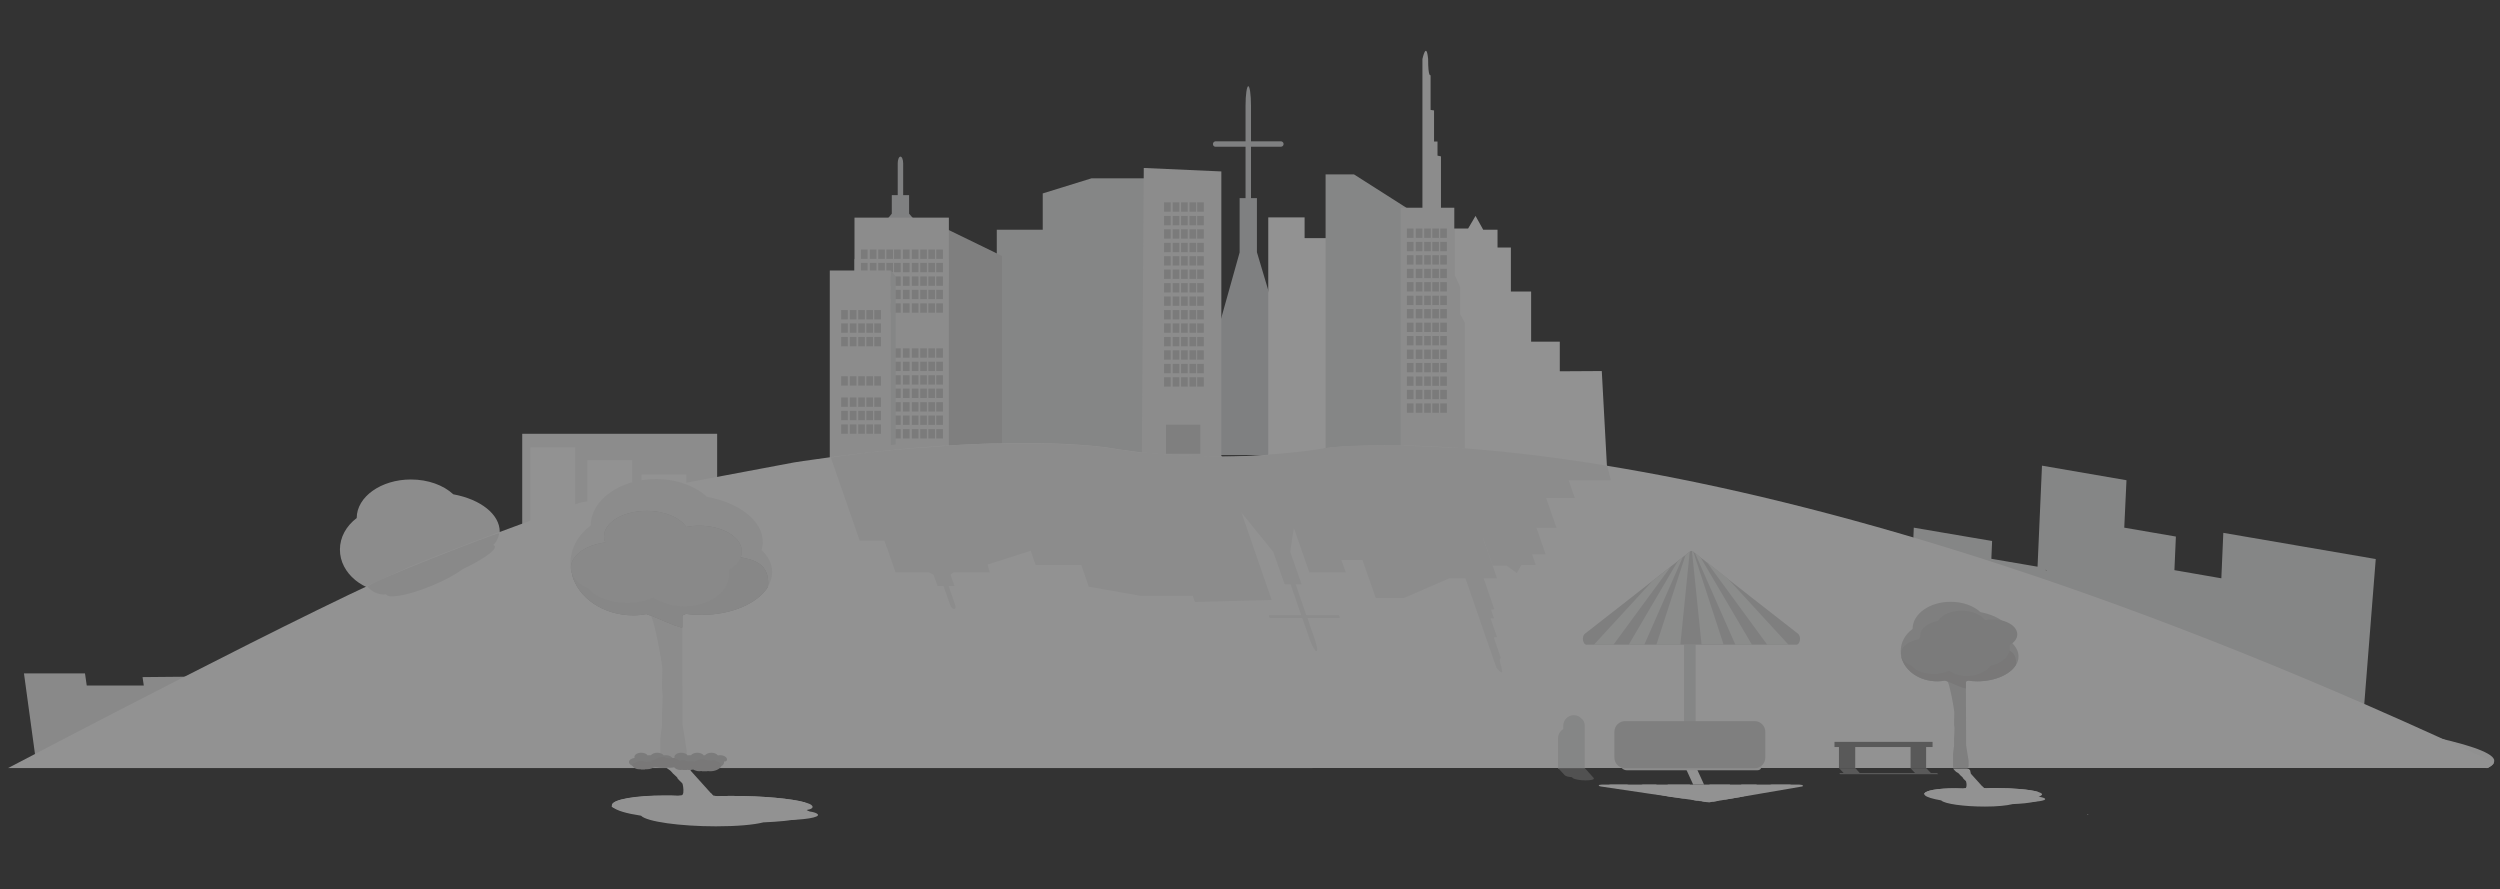 <?xml version="1.0" encoding="utf-8"?>
<!-- Generator: Adobe Illustrator 23.0.5, SVG Export Plug-In . SVG Version: 6.00 Build 0)  -->
<svg version="1.1" id="Layer_1" xmlns="http://www.w3.org/2000/svg" xmlns:xlink="http://www.w3.org/1999/xlink" x="0px" y="0px"
	 viewBox="0 0 1012 360" style="enable-background:new 0 0 1012 360;" xml:space="preserve">
<rect x="0" y="0" width="1012" height="360" fill="#333333" stroke="none"/>
<style type="text/css">
	.st0{display:none;}
	.st1{display:inline;}
	.st2{fill:#E6E6E6;}
	.st3{fill:none;stroke:#E6E6E6;stroke-miterlimit:10;}
	.st4{display:inline;fill:none;stroke:#E6E6E6;stroke-miterlimit:10;}
	.st5{opacity:0.5;}
	.st6{fill:#CBCDCF;}
	.st7{fill:#D8D9D9;}
	.st8{fill:#CCCCCC;}
	.st9{fill:#C4C4C4;}
	.st10{fill:#E0E0E0;}
	.st11{fill:#F2F2F2;}
	.st12{fill:#EEEEEE;}
	.st13{fill:#808080;}
	.st14{fill:#E4E5E4;}
	.st15{fill:#B3B3B3;}
	.st16{fill:#BFBEBE;}
	.st17{opacity:0.34;fill:#E6E6E6;enable-background:new    ;}
	.st18{fill:#DCDCDC;}
</style>
<g class="st0">
	<g class="st1">
		<path class="st2" d="M506,2c24,0,47.3,4.7,69.3,14c21.2,9,40.2,21.8,56.6,38.1S661,89.5,670,110.7c9.3,21.9,14,45.3,14,69.3
			s-4.7,47.3-14,69.3c-9,21.2-21.8,40.2-38.1,56.6c-16.3,16.3-35.4,29.2-56.6,38.1c-21.9,9.3-45.3,14-69.3,14s-47.3-4.7-69.3-14
			c-21.2-9-40.2-21.8-56.6-38.1c-16.3-16.3-29.2-35.4-38.1-56.6c-9.3-21.9-14-45.3-14-69.3s4.7-47.3,14-69.3
			c9-21.2,21.8-40.2,38.1-56.6C396.5,37.8,415.5,25,436.7,16C458.7,6.7,482,2,506,2 M506,1c-98.9,0-179,80.1-179,179
			s80.1,179,179,179s179-80.1,179-179S604.9,1,506,1L506,1z"/>
	</g>
	<g class="st1">
		<path class="st2" d="M506,67c30.2,0,58.6,11.8,79.9,33.1c21.3,21.3,33.1,49.7,33.1,79.9s-11.8,58.6-33.1,79.9
			C564.6,281.2,536.2,293,506,293s-58.6-11.8-79.9-33.1C404.8,238.6,393,210.2,393,180s11.8-58.6,33.1-79.9
			C447.4,78.8,475.8,67,506,67 M506,66c-63,0-114,51-114,114s51,114,114,114s114-51,114-114S569,66,506,66L506,66z"/>
	</g>
	<g class="st1">
		<path class="st2" d="M506,107.9l36.1,9.7l26.4,26.4l9.7,36.1l-9.7,36.1l-26.4,26.4l-36.1,9.7l-36.1-9.7l-26.4-26.4l-9.7-36.1
			l9.7-36.1l26.4-26.4L506,107.9 M506,106.8l-36.6,9.8l-26.8,26.8l-9.8,36.6l9.8,36.6l26.8,26.8l36.6,9.8l36.6-9.8l26.8-26.8
			l9.8-36.6l-9.8-36.6l-26.8-26.8L506,106.8L506,106.8z"/>
	</g>
	<g class="st1">
		<line class="st3" x1="1012" y1="180" x2="0" y2="180"/>
	</g>
	<g class="st1">
		<line class="st3" x1="506" y1="0.8" x2="506" y2="359.3"/>
	</g>
	<g class="st1">
		<line class="st3" x1="811.5" y1="0.5" x2="199.5" y2="359.5"/>
	</g>
	<g class="st1">
		<line class="st3" x1="611.5" y1="359.5" x2="400.5" y2="-0.5"/>
	</g>
	<line class="st4" x1="609.5" y1="-0.5" x2="403.5" y2="359.5"/>
	<line class="st4" x1="194.5" y1="0.5" x2="817.5" y2="359.5"/>
</g>
<g class="st5">
	<path class="st6" d="M524.9,156.1v28.1h-38.2v-28.1l15.1-53.9v-22h2.4V42.7c0-4.3,0.5-7.8,1.1-7.8s1.1,3.5,1.1,7.8v37.5h2.4v21.9
		L524.9,156.1z"/>
	<polygon class="st7" points="403.5,93 422.1,93 422.1,78.3 441.8,72.2 463.6,72.2 463.6,184.1 441.8,184.1 425.5,180.2 
		403.5,180.2 	"/>
	<polygon class="st2" points="463,68 494.4,69.4 494.4,188.5 462.2,188.5 	"/>
	<g>
		<polygon class="st8" points="383.8,93 383.8,188.9 405.6,189 405.6,103.6 		"/>
		<g>
			<rect x="385.8" y="135.6" class="st8" width="3.6" height="5.1"/>
			<rect x="390.6" y="135.6" class="st8" width="3.6" height="5.1"/>
			<rect x="385.8" y="143" class="st8" width="3.6" height="5.1"/>
			<rect x="390.6" y="143" class="st8" width="3.6" height="5.1"/>
			<rect x="385.8" y="128.8" class="st8" width="3.6" height="5.1"/>
			<rect x="390.6" y="128.8" class="st8" width="3.6" height="5.1"/>
			<rect x="385.8" y="150.3" class="st8" width="3.6" height="5.1"/>
			<rect x="390.6" y="150.3" class="st8" width="3.6" height="5.1"/>
			<rect x="385.8" y="157" class="st8" width="3.6" height="5.1"/>
			<rect x="390.6" y="157" class="st8" width="3.6" height="5.1"/>
			<rect x="395.2" y="135.6" class="st8" width="3.6" height="5.1"/>
			<rect x="399.9" y="135.6" class="st8" width="3.6" height="5.1"/>
			<rect x="395.2" y="143" class="st8" width="3.6" height="5.1"/>
			<rect x="399.9" y="143" class="st8" width="3.6" height="5.1"/>
			<rect x="395.2" y="128.9" class="st8" width="3.6" height="5.1"/>
			<rect x="399.9" y="128.9" class="st8" width="3.6" height="5.1"/>
			<rect x="395.2" y="150.3" class="st8" width="3.6" height="5.1"/>
			<rect x="399.9" y="150.3" class="st8" width="3.6" height="5.1"/>
			<rect x="395.2" y="157.1" class="st8" width="3.6" height="5.1"/>
			<rect x="399.9" y="157.1" class="st8" width="3.6" height="5.1"/>
		</g>
	</g>
	<path class="st6" d="M384.1,105v9.6h-38.2V105L361,86.5V79h2.4V66.1c0-1.5,0.5-2.7,1.1-2.7s1.1,1.2,1.1,2.7V79h2.4v7.5L384.1,105z"
		/>
	<rect x="345.9" y="88.1" class="st2" width="38.2" height="98.6"/>
	<g>
		<rect x="365.5" y="101" class="st9" width="2.7" height="3.8"/>
		<rect x="369.1" y="101" class="st9" width="2.7" height="3.8"/>
		<rect x="372.5" y="101" class="st9" width="2.7" height="3.8"/>
		<rect x="375.8" y="101" class="st9" width="2.7" height="3.8"/>
		<rect x="379" y="101" class="st9" width="2.7" height="3.8"/>
	</g>
	<g>
		<rect x="365.5" y="106.4" class="st9" width="2.7" height="3.8"/>
		<rect x="369.1" y="106.4" class="st9" width="2.7" height="3.8"/>
		<rect x="372.5" y="106.4" class="st9" width="2.7" height="3.8"/>
		<rect x="375.8" y="106.4" class="st9" width="2.7" height="3.8"/>
		<rect x="379" y="106.4" class="st9" width="2.7" height="3.8"/>
	</g>
	<g>
		<rect x="348.5" y="101" class="st9" width="2.7" height="3.8"/>
		<rect x="352.1" y="101" class="st9" width="2.7" height="3.8"/>
		<rect x="355.5" y="101" class="st9" width="2.7" height="3.8"/>
		<rect x="358.8" y="101" class="st9" width="2.7" height="3.8"/>
		<rect x="361.9" y="101" class="st9" width="2.7" height="3.8"/>
	</g>
	<g>
		<rect x="348.5" y="106.4" class="st9" width="2.7" height="3.8"/>
		<rect x="352.1" y="106.4" class="st9" width="2.7" height="3.8"/>
		<rect x="355.5" y="106.4" class="st9" width="2.7" height="3.8"/>
		<rect x="358.8" y="106.4" class="st9" width="2.7" height="3.8"/>
		<rect x="361.9" y="106.4" class="st9" width="2.7" height="3.8"/>
	</g>
	<g>
		<rect x="348.5" y="111.9" class="st9" width="2.7" height="3.8"/>
		<rect x="352.1" y="111.9" class="st9" width="2.7" height="3.8"/>
		<rect x="355.5" y="111.9" class="st9" width="2.7" height="3.8"/>
		<rect x="358.8" y="111.9" class="st9" width="2.7" height="3.8"/>
		<rect x="361.9" y="111.9" class="st9" width="2.7" height="3.8"/>
	</g>
	<g>
		<rect x="348.5" y="117.3" class="st9" width="2.7" height="3.8"/>
		<rect x="352.1" y="117.3" class="st9" width="2.7" height="3.8"/>
		<rect x="355.5" y="117.3" class="st9" width="2.7" height="3.8"/>
		<rect x="358.8" y="117.3" class="st9" width="2.7" height="3.8"/>
		<rect x="361.9" y="117.3" class="st9" width="2.7" height="3.8"/>
	</g>
	<g>
		<rect x="348.5" y="122.8" class="st9" width="2.7" height="3.8"/>
		<rect x="352.1" y="122.8" class="st9" width="2.7" height="3.8"/>
		<rect x="355.5" y="122.8" class="st9" width="2.7" height="3.8"/>
		<rect x="358.8" y="122.8" class="st9" width="2.7" height="3.8"/>
		<rect x="361.9" y="122.8" class="st9" width="2.7" height="3.8"/>
	</g>
	<g>
		<rect x="365.5" y="111.9" class="st9" width="2.7" height="3.8"/>
		<rect x="369.1" y="111.9" class="st9" width="2.7" height="3.8"/>
		<rect x="372.5" y="111.9" class="st9" width="2.7" height="3.8"/>
		<rect x="375.8" y="111.9" class="st9" width="2.7" height="3.8"/>
		<rect x="379" y="111.9" class="st9" width="2.7" height="3.8"/>
	</g>
	<rect x="335.9" y="109.5" class="st2" width="24.7" height="80.4"/>
	<g>
		<rect x="365.5" y="117.3" class="st9" width="2.7" height="3.8"/>
		<rect x="369.1" y="117.3" class="st9" width="2.7" height="3.8"/>
		<rect x="372.5" y="117.3" class="st9" width="2.7" height="3.8"/>
		<rect x="375.8" y="117.3" class="st9" width="2.7" height="3.8"/>
		<rect x="379" y="117.3" class="st9" width="2.7" height="3.8"/>
	</g>
	<g>
		<rect x="365.5" y="122.8" class="st9" width="2.7" height="3.8"/>
		<rect x="369.1" y="122.8" class="st9" width="2.7" height="3.8"/>
		<rect x="372.5" y="122.8" class="st9" width="2.7" height="3.8"/>
		<rect x="375.8" y="122.8" class="st9" width="2.7" height="3.8"/>
		<rect x="379" y="122.8" class="st9" width="2.7" height="3.8"/>
	</g>
	<g>
		<rect x="365.5" y="141" class="st9" width="2.7" height="3.8"/>
		<rect x="369.1" y="141" class="st9" width="2.7" height="3.8"/>
		<rect x="372.5" y="141" class="st9" width="2.7" height="3.8"/>
		<rect x="375.8" y="141" class="st9" width="2.7" height="3.8"/>
		<rect x="379" y="141" class="st9" width="2.7" height="3.8"/>
	</g>
	<g>
		<rect x="365.5" y="146.4" class="st9" width="2.7" height="3.8"/>
		<rect x="369.1" y="146.4" class="st9" width="2.7" height="3.8"/>
		<rect x="372.5" y="146.4" class="st9" width="2.7" height="3.8"/>
		<rect x="375.8" y="146.4" class="st9" width="2.7" height="3.8"/>
		<rect x="379" y="146.4" class="st9" width="2.7" height="3.8"/>
	</g>
	<g>
		<rect x="365.5" y="151.9" class="st9" width="2.7" height="3.8"/>
		<rect x="369.1" y="151.9" class="st9" width="2.7" height="3.8"/>
		<rect x="372.5" y="151.9" class="st9" width="2.7" height="3.8"/>
		<rect x="375.8" y="151.9" class="st9" width="2.7" height="3.8"/>
		<rect x="379" y="151.9" class="st9" width="2.7" height="3.8"/>
	</g>
	<g>
		<rect x="365.5" y="157.3" class="st9" width="2.7" height="3.8"/>
		<rect x="369.1" y="157.3" class="st9" width="2.7" height="3.8"/>
		<rect x="372.5" y="157.3" class="st9" width="2.7" height="3.8"/>
		<rect x="375.8" y="157.3" class="st9" width="2.7" height="3.8"/>
		<rect x="379" y="157.3" class="st9" width="2.7" height="3.8"/>
	</g>
	<g>
		<rect x="365.5" y="162.8" class="st9" width="2.7" height="3.8"/>
		<rect x="369.1" y="162.8" class="st9" width="2.7" height="3.8"/>
		<rect x="372.5" y="162.8" class="st9" width="2.7" height="3.8"/>
		<rect x="375.8" y="162.8" class="st9" width="2.7" height="3.8"/>
		<rect x="379" y="162.8" class="st9" width="2.7" height="3.8"/>
	</g>
	<g>
		<rect x="365.5" y="168.2" class="st9" width="2.7" height="3.8"/>
		<rect x="369.1" y="168.2" class="st9" width="2.7" height="3.8"/>
		<rect x="372.5" y="168.2" class="st9" width="2.7" height="3.8"/>
		<rect x="375.8" y="168.2" class="st9" width="2.7" height="3.8"/>
		<rect x="379" y="168.2" class="st9" width="2.7" height="3.8"/>
	</g>
	<g>
		<rect x="340.5" y="125.5" class="st9" width="2.7" height="3.8"/>
		<rect x="344" y="125.5" class="st9" width="2.7" height="3.8"/>
		<rect x="347.4" y="125.5" class="st9" width="2.7" height="3.8"/>
		<rect x="350.7" y="125.5" class="st9" width="2.7" height="3.8"/>
		<rect x="353.9" y="125.5" class="st9" width="2.7" height="3.8"/>
	</g>
	<g>
		<rect x="340.5" y="130.9" class="st9" width="2.7" height="3.8"/>
		<rect x="344" y="130.9" class="st9" width="2.7" height="3.8"/>
		<rect x="347.4" y="130.9" class="st9" width="2.7" height="3.8"/>
		<rect x="350.7" y="130.9" class="st9" width="2.7" height="3.8"/>
		<rect x="353.9" y="130.9" class="st9" width="2.7" height="3.8"/>
	</g>
	<g>
		<rect x="340.5" y="136.4" class="st9" width="2.7" height="3.8"/>
		<rect x="344" y="136.4" class="st9" width="2.7" height="3.8"/>
		<rect x="347.4" y="136.4" class="st9" width="2.7" height="3.8"/>
		<rect x="350.7" y="136.4" class="st9" width="2.7" height="3.8"/>
		<rect x="353.9" y="136.4" class="st9" width="2.7" height="3.8"/>
	</g>
	<g>
		<rect x="340.5" y="160.9" class="st9" width="2.7" height="3.8"/>
		<rect x="344" y="160.9" class="st9" width="2.7" height="3.8"/>
		<rect x="347.4" y="160.9" class="st9" width="2.7" height="3.8"/>
		<rect x="350.7" y="160.9" class="st9" width="2.7" height="3.8"/>
		<rect x="353.9" y="160.9" class="st9" width="2.7" height="3.8"/>
	</g>
	<rect x="211.4" y="175.6" class="st2" width="78.9" height="43.8"/>
	<g>
		<rect x="340.5" y="152.3" class="st9" width="2.7" height="3.8"/>
		<rect x="344" y="152.3" class="st9" width="2.7" height="3.8"/>
		<rect x="347.4" y="152.3" class="st9" width="2.7" height="3.8"/>
		<rect x="350.7" y="152.3" class="st9" width="2.7" height="3.8"/>
		<rect x="353.9" y="152.3" class="st9" width="2.7" height="3.8"/>
	</g>
	<rect x="361.9" y="141" class="st9" width="2.7" height="3.8"/>
	<rect x="361.9" y="146.4" class="st9" width="2.7" height="3.8"/>
	<rect x="361.9" y="151.9" class="st9" width="2.7" height="3.8"/>
	<rect x="361.9" y="157.3" class="st9" width="2.7" height="3.8"/>
	<rect x="361.9" y="162.8" class="st9" width="2.7" height="3.8"/>
	<path class="st10" d="M79.3,287.2l1.1,7.7c-6.5,0.5-12.9,1.3-19.1,2.4c-0.1,0-0.2,0.1-0.3,0.1c-4,0.7-7.9,1.4-11.7,2.2
		c-0.9,0.2-1.8,0.4-2.6,0.6c-0.3,0.1-0.6,0.1-0.8,0.2c-0.9,0.2-1.7,0.4-2.6,0.6c-0.3,0.1-0.6,0.2-0.9,0.2c-0.7,0.2-1.3,0.3-2,0.5
		c-0.2,0.1-0.4,0.1-0.6,0.2c-0.4,0.1-0.8,0.2-1.3,0.3c-1.3,0.3-2.6,0.7-3.9,1c-0.9,0.2-1.8,0.5-2.6,0.7c-0.1,0.1-0.3,0.1-0.4,0.1
		c-0.9,0.3-1.7,0.5-2.6,0.8c-0.2,0.1-0.4,0.1-0.6,0.2c-0.9,0.2-1.7,0.5-2.6,0.7c-0.2,0.1-0.4,0.1-0.7,0.2c-0.3,0.1-0.5,0.2-0.8,0.2
		c-0.6,0.2-1.2,0.4-1.8,0.6c-0.3,0.1-0.6,0.2-0.8,0.3c-0.9,0.3-1.7,0.5-2.6,0.8c-1.5,0.5-3,1-4.4,1.4l-5-36.6h24.7l0.7,4.9h23.1
		l-0.5-3.4l21.8-0.2l1.8,13.4h-2V287.2z"/>
	<rect x="361.9" y="168.2" class="st9" width="2.7" height="3.8"/>
	<rect x="361.9" y="173.7" class="st9" width="2.7" height="3.8"/>
	<g>
		<rect x="340.5" y="166.3" class="st9" width="2.7" height="3.8"/>
		<rect x="344" y="166.3" class="st9" width="2.7" height="3.8"/>
		<rect x="347.4" y="166.3" class="st9" width="2.7" height="3.8"/>
		<rect x="350.7" y="166.3" class="st9" width="2.7" height="3.8"/>
		<rect x="353.9" y="166.3" class="st9" width="2.7" height="3.8"/>
	</g>
	<path class="st7" d="M956.5,292c-21-14.1-39.2-23.2-54.4-29c-1.4-0.5-2.8-1-4.2-1.6c-7-2.5-13.3-4.3-18.9-5.5
		c-0.8-0.2-1.5-0.3-2.3-0.5c-7.7-1.6-14-2.2-18.7-2.4c-7.1-0.2-10.8,0.6-10.8,0.6s-0.2,0.1-0.6,0.2c-1.5,0.4-5.7,1.5-11.7,2.2
		c-3.3,0.4-7.2,0.7-11.5,0.8c-5.6,0.1-12-0.3-18.8-1.4c-2.5-0.4-5-0.8-7.5-1.5c-7.3-1.7-14.9-4.2-22.6-8c-0.4-0.2-0.8-0.4-1.2-0.6
		c-4.4-2.2-8.9-4.9-13.3-8c-12.5-6.5-27.2-9.9-42.2-11.3l0.4-8.3l19.6,3.4l16.4-3.8l20.2,3.5l0.3-7.2l31.7,5.4l-0.3,7.2l18.7,3.2
		l1.8-40.9l34.2,5.9l-0.9,19.2l20.9,3.6l-0.6,13.6l19,3.3l0.8-18.4l61.7,10.6L956.5,292z"/>
	<polygon class="st11" points="588.6,92.5 594.3,92.5 597.3,87.4 600.4,93 606.2,93 606.2,100.2 611.6,100.2 611.6,118 619.8,118 
		619.8,138.3 631.4,138.3 631.4,150.3 648.4,150.2 651.1,200.1 588.6,200.1 	"/>
	<g>
		<rect x="340.5" y="171.8" class="st9" width="2.7" height="3.8"/>
		<rect x="344" y="171.8" class="st9" width="2.7" height="3.8"/>
		<rect x="347.4" y="171.8" class="st9" width="2.7" height="3.8"/>
		<rect x="350.7" y="171.8" class="st9" width="2.7" height="3.8"/>
		<rect x="353.9" y="171.8" class="st9" width="2.7" height="3.8"/>
	</g>
	<g>
		<rect x="365.5" y="173.7" class="st9" width="2.7" height="3.8"/>
		<rect x="369.1" y="173.7" class="st9" width="2.7" height="3.8"/>
		<rect x="372.5" y="173.7" class="st9" width="2.7" height="3.8"/>
		<rect x="375.8" y="173.7" class="st9" width="2.7" height="3.8"/>
		<rect x="379" y="173.7" class="st9" width="2.7" height="3.8"/>
	</g>
	<rect x="237.8" y="186.3" class="st11" width="18.1" height="30.5"/>
	<rect x="259.7" y="192.1" class="st11" width="18.1" height="30.5"/>
	<g>
		<g>
			<rect x="471.2" y="81.9" class="st9" width="2.7" height="3.8"/>
			<rect x="474.7" y="81.9" class="st9" width="2.7" height="3.8"/>
			<rect x="478.1" y="81.9" class="st9" width="2.7" height="3.8"/>
			<rect x="481.5" y="81.9" class="st9" width="2.7" height="3.8"/>
			<rect x="484.6" y="81.9" class="st9" width="2.7" height="3.8"/>
		</g>
		<g>
			<rect x="471.2" y="87.4" class="st9" width="2.7" height="3.8"/>
			<rect x="474.7" y="87.4" class="st9" width="2.7" height="3.8"/>
			<rect x="478.1" y="87.4" class="st9" width="2.7" height="3.8"/>
			<rect x="481.5" y="87.4" class="st9" width="2.7" height="3.8"/>
			<rect x="484.6" y="87.4" class="st9" width="2.7" height="3.8"/>
		</g>
		<g>
			<rect x="471.2" y="92.8" class="st9" width="2.7" height="3.8"/>
			<rect x="474.7" y="92.8" class="st9" width="2.7" height="3.8"/>
			<rect x="478.1" y="92.8" class="st9" width="2.7" height="3.8"/>
			<rect x="481.5" y="92.8" class="st9" width="2.7" height="3.8"/>
			<rect x="484.6" y="92.8" class="st9" width="2.7" height="3.8"/>
		</g>
		<g>
			<rect x="471.2" y="98.3" class="st9" width="2.7" height="3.8"/>
			<rect x="474.7" y="98.3" class="st9" width="2.7" height="3.8"/>
			<rect x="478.1" y="98.3" class="st9" width="2.7" height="3.8"/>
			<rect x="481.5" y="98.3" class="st9" width="2.7" height="3.8"/>
			<rect x="484.6" y="98.3" class="st9" width="2.7" height="3.8"/>
		</g>
		<g>
			<rect x="471.2" y="103.7" class="st9" width="2.7" height="3.8"/>
			<rect x="474.7" y="103.7" class="st9" width="2.7" height="3.8"/>
			<rect x="478.1" y="103.7" class="st9" width="2.7" height="3.8"/>
			<rect x="481.5" y="103.7" class="st9" width="2.7" height="3.8"/>
			<rect x="484.6" y="103.7" class="st9" width="2.7" height="3.8"/>
		</g>
		<g>
			<rect x="471.2" y="109.1" class="st9" width="2.7" height="3.8"/>
			<rect x="474.7" y="109.1" class="st9" width="2.7" height="3.8"/>
			<rect x="478.1" y="109.1" class="st9" width="2.7" height="3.8"/>
			<rect x="481.5" y="109.1" class="st9" width="2.7" height="3.8"/>
			<rect x="484.6" y="109.1" class="st9" width="2.7" height="3.8"/>
		</g>
		<g>
			<rect x="471.2" y="114.6" class="st9" width="2.7" height="3.8"/>
			<rect x="474.7" y="114.6" class="st9" width="2.7" height="3.8"/>
			<rect x="478.1" y="114.6" class="st9" width="2.7" height="3.8"/>
			<rect x="481.5" y="114.6" class="st9" width="2.7" height="3.8"/>
			<rect x="484.6" y="114.6" class="st9" width="2.7" height="3.8"/>
		</g>
		<g>
			<rect x="471.2" y="120" class="st9" width="2.7" height="3.8"/>
			<rect x="474.7" y="120" class="st9" width="2.7" height="3.8"/>
			<rect x="478.1" y="120" class="st9" width="2.7" height="3.8"/>
			<rect x="481.5" y="120" class="st9" width="2.7" height="3.8"/>
			<rect x="484.6" y="120" class="st9" width="2.7" height="3.8"/>
		</g>
		<g>
			<rect x="471.2" y="125.5" class="st9" width="2.7" height="3.8"/>
			<rect x="474.7" y="125.5" class="st9" width="2.7" height="3.8"/>
			<rect x="478.1" y="125.5" class="st9" width="2.7" height="3.8"/>
			<rect x="481.5" y="125.5" class="st9" width="2.7" height="3.8"/>
			<rect x="484.6" y="125.5" class="st9" width="2.7" height="3.8"/>
		</g>
		<g>
			<rect x="471.2" y="130.9" class="st9" width="2.7" height="3.8"/>
			<rect x="474.7" y="130.9" class="st9" width="2.7" height="3.8"/>
			<rect x="478.1" y="130.9" class="st9" width="2.7" height="3.8"/>
			<rect x="481.5" y="130.9" class="st9" width="2.7" height="3.8"/>
			<rect x="484.6" y="130.9" class="st9" width="2.7" height="3.8"/>
		</g>
		<g>
			<rect x="471.2" y="136.4" class="st9" width="2.7" height="3.8"/>
			<rect x="474.7" y="136.4" class="st9" width="2.7" height="3.8"/>
			<rect x="478.1" y="136.4" class="st9" width="2.7" height="3.8"/>
			<rect x="481.5" y="136.4" class="st9" width="2.7" height="3.8"/>
			<rect x="484.6" y="136.4" class="st9" width="2.7" height="3.8"/>
		</g>
		<g>
			<rect x="471.2" y="141.8" class="st9" width="2.7" height="3.8"/>
			<rect x="474.7" y="141.8" class="st9" width="2.7" height="3.8"/>
			<rect x="478.1" y="141.8" class="st9" width="2.7" height="3.8"/>
			<rect x="481.5" y="141.8" class="st9" width="2.7" height="3.8"/>
			<rect x="484.6" y="141.8" class="st9" width="2.7" height="3.8"/>
		</g>
		<g>
			<rect x="471.2" y="147.3" class="st9" width="2.7" height="3.8"/>
			<rect x="474.7" y="147.3" class="st9" width="2.7" height="3.8"/>
			<rect x="478.1" y="147.3" class="st9" width="2.7" height="3.8"/>
			<rect x="481.5" y="147.3" class="st9" width="2.7" height="3.8"/>
			<rect x="484.6" y="147.3" class="st9" width="2.7" height="3.8"/>
		</g>
		<g>
			<rect x="471.2" y="152.7" class="st9" width="2.7" height="3.8"/>
			<rect x="474.7" y="152.7" class="st9" width="2.7" height="3.8"/>
			<rect x="478.1" y="152.7" class="st9" width="2.7" height="3.8"/>
			<rect x="481.5" y="152.7" class="st9" width="2.7" height="3.8"/>
			<rect x="484.6" y="152.7" class="st9" width="2.7" height="3.8"/>
		</g>
	</g>
	<polygon class="st7" points="360.6,109.5 362.6,111.9 362.6,179.9 360.6,180.2 	"/>
	<path class="st2" d="M205.4,225.4c0,7.9-10.6,14.3-23.8,14.3c-4.6,0-8.9-0.8-12.5-2.1c-3.1,1.4-6.6,2.3-10.4,2.3
		c-11.6,0-21.1-7.8-21.1-17.4c0-5.1,2.6-9.6,6.8-12.8c0-8.6,9.9-15.6,21.9-15.6c7,0,13.2,2.3,17.2,6c10.9,2,18.8,8,18.8,15.2
		c0,0.9-0.1,1.9-0.4,2.8C204.1,220.1,205.4,222.6,205.4,225.4z"/>
	<polygon class="st11" points="513.4,88 528.1,88 528.1,96.4 544.2,96.4 544.2,114.4 548.1,114.4 548.1,208.7 513.4,208.7 	"/>
	<polygon class="st7" points="536.6,84.1 536.6,70.6 548.1,70.6 569.3,84.1 569.3,197.2 536.6,197.2 	"/>
	<rect x="472" y="171.9" class="st8" width="13.9" height="11.8"/>
	<path class="st2" d="M567,84.1h8.8V46.5V23.9c0,0,1.6-7.5,2.3,0c0,7.7,1,6.5,1,6.5v14.1l1.4,0.2v12.6h1.4V63l1.4,0.3v20.8h5.4V111
		l2.4,5.1v11.1l1.9,3.4V189h-26V84.1z"/>
	<path class="st12" d="M986.8,298.7c-65.6-15-250-32.1-262.8-48.2c-15.6-19.6-144.4-34.5-191.3-38.6
		c-39.7-14.7-100.4-19.2-158.9-9.5c-34.8,5.8-63.3,15.7-82.6,27.6c-38.2-7.8-46.9-6.9-89.2,0.1c-74.8,12.4-101.7,41.3-143.5,79.6
		l948.4,1.2c1.4-0.7,2.3-1.4,2.6-2.2C1011.1,305.6,1002.2,302.2,986.8,298.7z"/>
	<path class="st11" d="M1009.6,308.7c-0.3,0.8-1.2,1.5-2.6,2.2H115c-68.5,0-111.7,0-111.7,0s130.4-68.6,166.1-82.9
		c22.5-9.2,65.4-24.5,65.4-24.5l86.6-16.3c0,0,5.5-0.9,14.6-2.1c1.4-0.2,2.8-0.4,4.4-0.6c0.8-0.1,1.7-0.2,2.6-0.3
		c0.3,0,0.6-0.1,0.8-0.1c0.6-0.1,1.2-0.1,1.8-0.2c0.3,0,0.5-0.1,0.8-0.1c0.2,0,0.4,0,0.7-0.1c0.9-0.1,1.7-0.2,2.6-0.3
		c0.2,0,0.4,0,0.6-0.1c0.8-0.1,1.7-0.2,2.6-0.3c0.2,0,0.3,0,0.4,0c0.9-0.1,1.7-0.2,2.6-0.3c1.3-0.1,2.6-0.3,3.9-0.4
		c0.4,0,0.8-0.1,1.3-0.1c0.2,0,0.4,0,0.6-0.1c0.6-0.1,1.3-0.1,2-0.2c0.3,0,0.6,0,0.9-0.1c0.9-0.1,1.7-0.1,2.6-0.2
		c0.3,0,0.6,0,0.8-0.1c0.9-0.1,1.7-0.1,2.6-0.2c3.8-0.3,7.7-0.6,11.7-0.9c0.1,0,0.2,0,0.3,0c6.2-0.4,12.7-0.7,19.1-0.9
		c0.7,0,1.4,0,2,0c14.9-0.4,30-0.1,43.5,1.5c4.9,0.8,9.8,1.5,14.5,2.1c0.4,0,0.9,0.1,1.3,0.1c8.3,0.9,16.2,1.3,23.7,1.5
		c2.6,0.1,5.2,0.1,7.6,0.1c6.9,0,13.2-0.3,18.8-0.7c4.2-0.3,8-0.6,11.2-1c5.8-0.6,9.8-1.3,11.2-1.5c0.4-0.1,0.6-0.1,0.6-0.1
		s3.5-0.5,10.5-0.9c4.7-0.2,11-0.4,18.9-0.3c0.8,0,1.5,0,2.3,0c5.7,0.1,12.2,0.4,19.5,0.8c1.5,0.1,2.9,0.2,4.4,0.3
		c16,1.2,35.5,3.3,58.6,7.1C725,200.7,836.8,230,986.8,298.2C994.3,301.6,1001.9,305.1,1009.6,308.7z"/>
	<polygon class="st13" points="782.3,300.3 782.3,302.4 779.7,302.4 779.7,311 773.4,311 773.4,302.4 751,302.4 751,311 744.4,311 
		744.4,302.4 742.6,302.4 742.6,300.3 	"/>
	<g>
		<g>
			<rect x="569.5" y="92.5" class="st9" width="2.7" height="3.8"/>
			<rect x="573.1" y="92.5" class="st9" width="2.7" height="3.8"/>
			<rect x="576.5" y="92.5" class="st9" width="2.7" height="3.8"/>
			<rect x="579.8" y="92.5" class="st9" width="2.7" height="3.8"/>
			<rect x="583" y="92.5" class="st9" width="2.7" height="3.8"/>
		</g>
		<g>
			<rect x="569.5" y="97.9" class="st9" width="2.7" height="3.8"/>
			<rect x="573.1" y="97.9" class="st9" width="2.7" height="3.8"/>
			<rect x="576.5" y="97.9" class="st9" width="2.7" height="3.8"/>
			<rect x="579.8" y="97.9" class="st9" width="2.7" height="3.8"/>
			<rect x="583" y="97.9" class="st9" width="2.7" height="3.8"/>
		</g>
		<g>
			<rect x="569.5" y="103.3" class="st9" width="2.7" height="3.8"/>
			<rect x="573.1" y="103.3" class="st9" width="2.7" height="3.8"/>
			<rect x="576.5" y="103.3" class="st9" width="2.7" height="3.8"/>
			<rect x="579.8" y="103.3" class="st9" width="2.7" height="3.8"/>
			<rect x="583" y="103.3" class="st9" width="2.7" height="3.8"/>
		</g>
		<g>
			<rect x="569.5" y="108.8" class="st9" width="2.7" height="3.8"/>
			<rect x="573.1" y="108.8" class="st9" width="2.7" height="3.8"/>
			<rect x="576.5" y="108.8" class="st9" width="2.7" height="3.8"/>
			<rect x="579.8" y="108.8" class="st9" width="2.7" height="3.8"/>
			<rect x="583" y="108.8" class="st9" width="2.7" height="3.8"/>
		</g>
		<g>
			<rect x="569.5" y="114.2" class="st9" width="2.7" height="3.8"/>
			<rect x="573.1" y="114.2" class="st9" width="2.7" height="3.8"/>
			<rect x="576.5" y="114.2" class="st9" width="2.7" height="3.8"/>
			<rect x="579.8" y="114.2" class="st9" width="2.7" height="3.8"/>
			<rect x="583" y="114.2" class="st9" width="2.7" height="3.8"/>
		</g>
		<g>
			<rect x="569.5" y="119.7" class="st9" width="2.7" height="3.8"/>
			<rect x="573.1" y="119.7" class="st9" width="2.7" height="3.8"/>
			<rect x="576.5" y="119.7" class="st9" width="2.7" height="3.8"/>
			<rect x="579.8" y="119.7" class="st9" width="2.7" height="3.8"/>
			<rect x="583" y="119.7" class="st9" width="2.7" height="3.8"/>
		</g>
		<g>
			<rect x="569.5" y="125.1" class="st9" width="2.7" height="3.8"/>
			<rect x="573.1" y="125.1" class="st9" width="2.7" height="3.8"/>
			<rect x="576.5" y="125.1" class="st9" width="2.7" height="3.8"/>
			<rect x="579.8" y="125.1" class="st9" width="2.7" height="3.8"/>
			<rect x="583" y="125.1" class="st9" width="2.7" height="3.8"/>
		</g>
		<g>
			<rect x="569.5" y="130.6" class="st9" width="2.7" height="3.8"/>
			<rect x="573.1" y="130.6" class="st9" width="2.7" height="3.8"/>
			<rect x="576.5" y="130.6" class="st9" width="2.7" height="3.8"/>
			<rect x="579.8" y="130.6" class="st9" width="2.7" height="3.8"/>
			<rect x="583" y="130.6" class="st9" width="2.7" height="3.8"/>
		</g>
		<g>
			<rect x="569.5" y="136" class="st9" width="2.7" height="3.8"/>
			<rect x="573.1" y="136" class="st9" width="2.7" height="3.8"/>
			<rect x="576.5" y="136" class="st9" width="2.7" height="3.8"/>
			<rect x="579.8" y="136" class="st9" width="2.7" height="3.8"/>
			<rect x="583" y="136" class="st9" width="2.7" height="3.8"/>
		</g>
		<g>
			<rect x="569.5" y="141.5" class="st9" width="2.7" height="3.8"/>
			<rect x="573.1" y="141.5" class="st9" width="2.7" height="3.8"/>
			<rect x="576.5" y="141.5" class="st9" width="2.7" height="3.8"/>
			<rect x="579.8" y="141.5" class="st9" width="2.7" height="3.8"/>
			<rect x="583" y="141.5" class="st9" width="2.7" height="3.8"/>
		</g>
		<g>
			<rect x="569.5" y="146.9" class="st9" width="2.7" height="3.8"/>
			<rect x="573.1" y="146.9" class="st9" width="2.7" height="3.8"/>
			<rect x="576.5" y="146.9" class="st9" width="2.7" height="3.8"/>
			<rect x="579.8" y="146.9" class="st9" width="2.7" height="3.8"/>
			<rect x="583" y="146.9" class="st9" width="2.7" height="3.8"/>
		</g>
		<g>
			<rect x="569.5" y="152.4" class="st9" width="2.7" height="3.8"/>
			<rect x="573.1" y="152.4" class="st9" width="2.7" height="3.8"/>
			<rect x="576.5" y="152.4" class="st9" width="2.7" height="3.8"/>
			<rect x="579.8" y="152.4" class="st9" width="2.7" height="3.8"/>
			<rect x="583" y="152.4" class="st9" width="2.7" height="3.8"/>
		</g>
		<g>
			<rect x="569.5" y="157.8" class="st9" width="2.7" height="3.8"/>
			<rect x="573.1" y="157.8" class="st9" width="2.7" height="3.8"/>
			<rect x="576.5" y="157.8" class="st9" width="2.7" height="3.8"/>
			<rect x="579.8" y="157.8" class="st9" width="2.7" height="3.8"/>
			<rect x="583" y="157.8" class="st9" width="2.7" height="3.8"/>
		</g>
		<g>
			<rect x="569.5" y="163.3" class="st9" width="2.7" height="3.8"/>
			<rect x="573.1" y="163.3" class="st9" width="2.7" height="3.8"/>
			<rect x="576.5" y="163.3" class="st9" width="2.7" height="3.8"/>
			<rect x="579.8" y="163.3" class="st9" width="2.7" height="3.8"/>
			<rect x="583" y="163.3" class="st9" width="2.7" height="3.8"/>
		</g>
	</g>
	<g>
		<path class="st2" d="M532.9,263.6c-0.6,0-1.8-2.1-2.7-4.6l-3-8.7l-0.5-1.3l-4.3-12.5H520l-4.6-13.1l-12.9-15.9l-12.4-15.2
			l-0.9-1.2l-0.1-0.3l-2.1-6c2.6,0.1,5.2,0.1,7.6,0.1c6.9,0,13.2-0.3,18.8-0.7c4.2-0.3,8-0.6,11.2-1l2.7,7.9l-3.6,23l-1.4,9.3
			l4.6,13.1h-2.4l4.3,12.5l0.5,1.3l3,8.7C533.2,261.5,533.5,263.6,532.9,263.6z"/>
		<path class="st2" d="M483.5,241.2h-21.8l-21-3.7l-3-8.8h-18.5l-2-5.8l-5.5-15.8l-1.1-3.1l0,0l-0.3-1l-1.1-3l-0.5-1.3l-1.1-3
			l-0.5-1.3l-1.1-3l-0.3-1l-1.1-3l-2.7-7.8h2c14.9-0.4,30-0.1,43.5,1.5c4.9,0.8,9.8,1.5,14.5,2.1c0.4,0,0.9,0.1,1.3,0.1L483.5,241.2
			z"/>
		<path class="st2" d="M514.8,242.9l-31.1,0.8l-0.9-2.5L462,183c0.4,0,0.9,0.1,1.3,0.1c8.3,0.9,16.2,1.3,23.7,1.5
			c2.6,0.1,5.2,0.1,7.6,0.1l7.9,22.6L514.8,242.9z"/>
		<g>
			<path class="st2" d="M419,222.4l-1.9,0.6l-17.5,5.6l-0.3,0.1l-2.4-7l-2.1-6l-12.3-35.3c0.1,0,0.2,0,0.3,0
				c6.2-0.4,12.7-0.7,19.1-0.9h2L419,222.4z"/>
			<g>
				<polygon class="st2" points="395,200.2 391.4,200.2 392.5,203.2 396.1,203.2 				"/>
				<polygon class="st2" points="399.8,200.2 396.2,200.2 397.3,203.2 400.9,203.2 				"/>
				<polygon class="st2" points="393.5,195.8 389.9,195.8 391,198.8 394.6,198.8 				"/>
				<polygon class="st2" points="398.3,195.8 394.7,195.8 395.8,198.8 399.4,198.8 				"/>
				<polygon class="st2" points="396.5,204.2 392.9,204.2 393.9,207.3 397.5,207.3 				"/>
				<polygon class="st2" points="401.3,204.2 397.7,204.2 398.7,207.3 402.3,207.3 				"/>
				<polygon class="st2" points="392,191.4 388.4,191.4 389.5,194.4 393.1,194.4 				"/>
				<polygon class="st2" points="396.8,191.4 393.2,191.4 394.3,194.4 397.9,194.4 				"/>
				<polygon class="st2" points="390.6,187.3 387,187.3 388.1,190.4 391.7,190.4 				"/>
				<polygon class="st2" points="395.4,187.3 391.8,187.3 392.8,190.4 396.4,190.4 				"/>
				<polygon class="st2" points="404.4,200.2 400.8,200.2 401.8,203.2 405.4,203.2 				"/>
				<polygon class="st2" points="409.2,200.2 405.6,200.2 406.6,203.2 410.2,203.2 				"/>
				<polygon class="st2" points="402.8,195.8 399.2,195.8 400.3,198.8 403.9,198.8 				"/>
				<polygon class="st2" points="407.6,195.8 404,195.8 405.1,198.8 408.7,198.8 				"/>
				<polygon class="st2" points="405.8,204.2 402.2,204.2 403.2,207.3 406.8,207.3 				"/>
				<polygon class="st2" points="410.6,204.2 407,204.2 408,207.3 411.6,207.3 				"/>
				<polygon class="st2" points="401.3,191.4 397.7,191.4 398.8,194.4 402.4,194.4 				"/>
				<polygon class="st2" points="406.1,191.4 402.5,191.4 403.6,194.4 407.2,194.4 				"/>
				<polygon class="st2" points="399.9,187.3 396.3,187.3 397.4,190.4 401,190.4 				"/>
				<polygon class="st2" points="404.7,187.3 401.1,187.3 402.2,190.4 405.8,190.4 				"/>
			</g>
		</g>
		<path class="st2" d="M397.2,221.6l-2-5.8H357l2,5.8l18.9,11.1l1.6,4.5h2.4l2.7,7.7c0.3,0.9,1,1.6,1.6,1.6s0.8-0.7,0.5-1.6
			l-2.7-7.7h2.4l-1.6-4.5L397.2,221.6z"/>
		<path class="st2" d="M400.7,231.7h-38.2l-3.5-10.1l-0.9-2.7l0,0l-1-3l-2.3-6.5l-0.8-2.3l-0.3-1l-0.8-2.3l-0.4-1l-0.8-2.3l-2.5-7.3
			l-0.8-2.3l-1-2.8l-0.8-2.3l-0.3-1L346,184c0.3,0,0.5-0.1,0.8-0.1c0.2,0,0.4,0,0.7-0.1c0.9-0.1,1.7-0.2,2.6-0.3
			c0.2,0,0.4,0,0.6-0.1c0.8-0.1,1.7-0.2,2.6-0.3c0.2,0,0.3,0,0.4,0c0.9-0.1,1.7-0.2,2.6-0.3c1.3-0.1,2.6-0.3,3.9-0.4
			c0.4,0,0.8-0.1,1.3-0.1c0.2,0,0.4,0,0.6-0.1c0.6-0.1,1.3-0.1,2-0.2c0.3,0,0.6,0,0.9-0.1c0.9-0.1,1.7-0.1,2.6-0.2
			c0.3,0,0.6,0,0.8-0.1c0.9-0.1,1.7-0.1,2.6-0.2c3.8-0.3,7.7-0.6,11.7-0.9c0.1,0,0.2,0,0.3,0l12.3,35.3l2,5.8l2.5,7.1L400.7,231.7z"
			/>
		<g>
			<polygon class="st2" points="381.3,221.7 378.6,221.7 379.4,224 382.1,224 			"/>
			<polygon class="st2" points="384.9,221.7 382.2,221.7 383,224 385.7,224 			"/>
			<polygon class="st2" points="388.3,221.7 385.6,221.7 386.4,224 389.1,224 			"/>
			<polygon class="st2" points="391.6,221.7 388.9,221.7 389.7,224 392.4,224 			"/>
			<polygon class="st2" points="394.7,221.7 392.1,221.7 392.9,224 395.5,224 			"/>
		</g>
		<g>
			<polygon class="st2" points="380.2,218.4 377.5,218.4 378.3,220.7 381,220.7 			"/>
			<polygon class="st2" points="383.8,218.4 381.1,218.4 381.9,220.7 384.5,220.7 			"/>
			<polygon class="st2" points="387.1,218.4 384.4,218.4 385.2,220.7 387.9,220.7 			"/>
			<polygon class="st2" points="390.5,218.4 387.8,218.4 388.6,220.7 391.3,220.7 			"/>
			<polygon class="st2" points="393.6,218.4 390.9,218.4 391.7,220.7 394.4,220.7 			"/>
		</g>
		<g>
			<polygon class="st2" points="364.3,221.7 361.6,221.7 362.4,224 365.1,224 			"/>
			<polygon class="st2" points="367.9,221.7 365.2,221.7 366,224 368.7,224 			"/>
			<polygon class="st2" points="371.2,221.7 368.6,221.7 369.4,224 372,224 			"/>
			<polygon class="st2" points="374.6,221.7 371.9,221.7 372.7,224 375.4,224 			"/>
			<polygon class="st2" points="377.7,221.7 375,221.7 375.8,224 378.5,224 			"/>
		</g>
		<g>
			<polygon class="st2" points="363.2,218.4 360.5,218.4 361.3,220.7 364,220.7 			"/>
			<polygon class="st2" points="366.7,218.4 364,218.4 364.8,220.7 367.5,220.7 			"/>
			<polygon class="st2" points="370.1,218.4 367.4,218.4 368.2,220.7 370.9,220.7 			"/>
			<polygon class="st2" points="373.4,218.4 370.8,218.4 371.6,220.7 374.2,220.7 			"/>
			<polygon class="st2" points="376.6,218.4 373.9,218.4 374.7,220.7 377.4,220.7 			"/>
		</g>
		<g>
			<polygon class="st2" points="362,215.2 359.4,215.2 360.1,217.4 362.8,217.4 			"/>
			<polygon class="st2" points="365.6,215.2 362.9,215.2 363.7,217.4 366.4,217.4 			"/>
			<polygon class="st2" points="369,215.2 366.3,215.2 367.1,217.4 369.8,217.4 			"/>
			<polygon class="st2" points="372.3,215.2 369.6,215.2 370.4,217.4 373.1,217.4 			"/>
			<polygon class="st2" points="375.5,215.2 372.8,215.2 373.6,217.4 376.3,217.4 			"/>
		</g>
		<g>
			<polygon class="st2" points="360.9,211.9 358.2,211.9 359,214.2 361.7,214.2 			"/>
			<polygon class="st2" points="364.5,211.9 361.8,211.9 362.6,214.2 365.3,214.2 			"/>
			<polygon class="st2" points="367.8,211.9 365.2,211.9 366,214.2 368.6,214.2 			"/>
			<polygon class="st2" points="371.2,211.9 368.5,211.9 369.3,214.2 372,214.2 			"/>
			<polygon class="st2" points="374.3,211.9 371.6,211.9 372.4,214.2 375.1,214.2 			"/>
		</g>
		<g>
			<polygon class="st2" points="359.8,208.6 357.1,208.6 357.9,210.9 360.6,210.9 			"/>
			<polygon class="st2" points="363.3,208.6 360.7,208.6 361.4,210.9 364.1,210.9 			"/>
			<polygon class="st2" points="366.7,208.6 364,208.6 364.8,210.9 367.5,210.9 			"/>
			<polygon class="st2" points="370,208.6 367.4,208.6 368.2,210.9 370.8,210.9 			"/>
			<polygon class="st2" points="373.2,208.6 370.5,208.6 371.3,210.9 374,210.9 			"/>
		</g>
		<g>
			<polygon class="st2" points="379.1,215.2 376.4,215.2 377.2,217.4 379.8,217.4 			"/>
			<polygon class="st2" points="382.6,215.2 379.9,215.2 380.7,217.4 383.4,217.4 			"/>
			<polygon class="st2" points="386,215.2 383.3,215.2 384.1,217.4 386.8,217.4 			"/>
			<polygon class="st2" points="389.3,215.2 386.6,215.2 387.4,217.4 390.1,217.4 			"/>
			<polygon class="st2" points="392.5,215.2 389.8,215.2 390.6,217.4 393.3,217.4 			"/>
		</g>
		<path class="st2" d="M372.8,218.9H348l-11.7-33.7c1.4-0.2,2.8-0.4,4.4-0.6c0.8-0.1,1.7-0.2,2.6-0.3c0.3,0,0.6-0.1,0.8-0.1
			c0.6-0.1,1.2-0.1,1.8-0.2c0.3,0,0.5-0.1,0.8-0.1c0.2,0,0.4,0,0.7-0.1c0.9-0.1,1.7-0.2,2.6-0.3c0.2,0,0.4,0,0.6-0.1
			c0.8-0.1,1.7-0.2,2.6-0.3c0.2,0,0.3,0,0.4,0c0.9-0.1,1.7-0.2,2.6-0.3c1.3-0.1,2.6-0.3,3.9-0.4l9.1,26.2l0.8,2.3l0.3,1l0.8,2.3
			l0.3,1l0.2,0.6l0.6,1.6l0.3,1L372.8,218.9z"/>
		<g>
			<polygon class="st2" points="377.9,211.9 375.2,211.9 376,214.2 378.7,214.2 			"/>
			<polygon class="st2" points="381.5,211.9 378.8,211.9 379.6,214.2 382.3,214.2 			"/>
			<polygon class="st2" points="384.9,211.9 382.2,211.9 383,214.2 385.7,214.2 			"/>
			<polygon class="st2" points="388.2,211.9 385.5,211.9 386.3,214.2 389,214.2 			"/>
			<polygon class="st2" points="391.3,211.9 388.7,211.9 389.5,214.2 392.1,214.2 			"/>
		</g>
		<g>
			<polygon class="st2" points="376.8,208.6 374.1,208.6 374.9,210.9 377.6,210.9 			"/>
			<polygon class="st2" points="380.4,208.6 377.7,208.6 378.5,210.9 381.1,210.9 			"/>
			<polygon class="st2" points="383.7,208.6 381,208.6 381.8,210.9 384.5,210.9 			"/>
			<polygon class="st2" points="387.1,208.6 384.4,208.6 385.2,210.9 387.9,210.9 			"/>
			<polygon class="st2" points="390.2,208.6 387.5,208.6 388.3,210.9 391,210.9 			"/>
		</g>
		<g>
			<polygon class="st2" points="373,197.7 370.3,197.7 371.1,200 373.8,200 			"/>
			<polygon class="st2" points="376.6,197.7 373.9,197.7 374.7,200 377.4,200 			"/>
			<polygon class="st2" points="379.9,197.7 377.3,197.7 378,200 380.7,200 			"/>
			<polygon class="st2" points="383.3,197.7 380.6,197.7 381.4,200 384.1,200 			"/>
			<polygon class="st2" points="386.4,197.7 383.7,197.7 384.5,200 387.2,200 			"/>
		</g>
		<g>
			<polygon class="st2" points="371.9,194.5 369.2,194.5 370,196.7 372.7,196.7 			"/>
			<polygon class="st2" points="375.4,194.5 372.7,194.5 373.5,196.7 376.2,196.7 			"/>
			<polygon class="st2" points="378.8,194.5 376.1,194.5 376.9,196.7 379.6,196.7 			"/>
			<polygon class="st2" points="382.1,194.5 379.5,194.5 380.2,196.7 382.9,196.7 			"/>
			<polygon class="st2" points="385.3,194.5 382.6,194.5 383.4,196.7 386.1,196.7 			"/>
		</g>
		<g>
			<polygon class="st2" points="370.7,191.2 368,191.2 368.8,193.5 371.5,193.5 			"/>
			<polygon class="st2" points="374.3,191.2 371.6,191.2 372.4,193.5 375.1,193.5 			"/>
			<polygon class="st2" points="377.7,191.2 375,191.2 375.8,193.5 378.5,193.5 			"/>
			<polygon class="st2" points="381,191.2 378.3,191.2 379.1,193.5 381.8,193.5 			"/>
			<polygon class="st2" points="384.2,191.2 381.5,191.2 382.3,193.5 384.9,193.5 			"/>
		</g>
		<g>
			<polygon class="st2" points="369.6,187.9 366.9,187.9 367.7,190.2 370.4,190.2 			"/>
			<polygon class="st2" points="373.2,187.9 370.5,187.9 371.3,190.2 374,190.2 			"/>
			<polygon class="st2" points="376.5,187.9 373.9,187.9 374.6,190.2 377.3,190.2 			"/>
			<polygon class="st2" points="379.9,187.9 377.2,187.9 378,190.2 380.7,190.2 			"/>
			<polygon class="st2" points="383,187.9 380.3,187.9 381.1,190.2 383.8,190.2 			"/>
		</g>
		<g>
			<polygon class="st2" points="368.5,184.7 365.8,184.7 366.6,186.9 369.3,186.9 			"/>
			<polygon class="st2" points="372,184.7 369.3,184.7 370.1,186.9 372.8,186.9 			"/>
			<polygon class="st2" points="375.4,184.7 372.7,184.7 373.5,186.9 376.2,186.9 			"/>
			<polygon class="st2" points="378.7,184.7 376.1,184.7 376.8,186.9 379.5,186.9 			"/>
			<polygon class="st2" points="381.9,184.7 379.2,184.7 380,186.9 382.7,186.9 			"/>
		</g>
		<g>
			<path class="st2" d="M368.1,183.7h-2.7l-0.6-1.7c0.9-0.1,1.7-0.1,2.6-0.2L368.1,183.7z"/>
			<path class="st2" d="M371.7,183.7H369l-0.7-2c0.9-0.1,1.7-0.1,2.6-0.2L371.7,183.7z"/>
			<polygon class="st2" points="374.3,181.4 371.6,181.4 372.4,183.7 375.1,183.7 			"/>
			<polygon class="st2" points="377.6,181.4 374.9,181.4 375.7,183.7 378.4,183.7 			"/>
			<polygon class="st2" points="380.8,181.4 378.1,181.4 378.9,183.7 381.5,183.7 			"/>
		</g>
		<g>
			<polygon class="st2" points="351.1,207 348.5,207 349.3,209.3 351.9,209.3 			"/>
			<polygon class="st2" points="354.7,207 352,207 352.8,209.3 355.5,209.3 			"/>
			<polygon class="st2" points="358.1,207 355.4,207 356.2,209.3 358.9,209.3 			"/>
			<polygon class="st2" points="361.4,207 358.7,207 359.5,209.3 362.2,209.3 			"/>
			<polygon class="st2" points="364.6,207 361.9,207 362.7,209.3 365.4,209.3 			"/>
		</g>
		<g>
			<polygon class="st2" points="350,203.8 347.3,203.8 348.1,206 350.8,206 			"/>
			<polygon class="st2" points="353.6,203.8 350.9,203.8 351.7,206 354.4,206 			"/>
			<polygon class="st2" points="357,203.8 354.3,203.8 355.1,206 357.7,206 			"/>
			<polygon class="st2" points="360.3,203.8 357.6,203.8 358.4,206 361.1,206 			"/>
			<polygon class="st2" points="363.4,203.8 360.8,203.8 361.5,206 364.2,206 			"/>
		</g>
		<g>
			<polygon class="st2" points="348.9,200.5 346.2,200.5 347,202.8 349.7,202.8 			"/>
			<polygon class="st2" points="352.4,200.5 349.8,200.5 350.6,202.8 353.2,202.8 			"/>
			<polygon class="st2" points="355.8,200.5 353.1,200.5 353.9,202.8 356.6,202.8 			"/>
			<polygon class="st2" points="359.2,200.5 356.5,200.5 357.3,202.8 359.9,202.8 			"/>
			<polygon class="st2" points="362.3,200.5 359.6,200.5 360.4,202.8 363.1,202.8 			"/>
		</g>
		<g>
			<polygon class="st2" points="343.8,185.8 341.1,185.8 341.9,188.1 344.6,188.1 			"/>
			<polygon class="st2" points="347.3,185.8 344.7,185.8 345.5,188.1 348.1,188.1 			"/>
			<polygon class="st2" points="350.7,185.8 348,185.8 348.8,188.1 351.5,188.1 			"/>
			<polygon class="st2" points="354.1,185.8 351.4,185.8 352.2,188.1 354.8,188.1 			"/>
			<polygon class="st2" points="357.2,185.8 354.5,185.8 355.3,188.1 358,188.1 			"/>
		</g>
		<g>
			<polygon class="st2" points="345.6,190.9 342.9,190.9 343.7,193.2 346.4,193.2 			"/>
			<polygon class="st2" points="349.1,190.9 346.4,190.9 347.2,193.2 349.9,193.2 			"/>
			<polygon class="st2" points="352.5,190.9 349.8,190.9 350.6,193.2 353.3,193.2 			"/>
			<polygon class="st2" points="355.8,190.9 353.2,190.9 353.9,193.2 356.6,193.2 			"/>
			<polygon class="st2" points="359,190.9 356.3,190.9 357.1,193.2 359.8,193.2 			"/>
		</g>
		<polygon class="st2" points="369.4,197.7 366.7,197.7 367.5,200 370.2,200 		"/>
		<polygon class="st2" points="368.3,194.5 365.6,194.5 366.4,196.7 369.1,196.7 		"/>
		<polygon class="st2" points="367.1,191.2 364.4,191.2 365.2,193.5 367.9,193.5 		"/>
		<polygon class="st2" points="366,187.9 363.3,187.9 364.1,190.2 366.8,190.2 		"/>
		<polygon class="st2" points="364.9,184.7 362.2,184.7 363,186.9 365.7,186.9 		"/>
		<path class="st2" d="M364.5,183.7h-2.7l-0.5-1.4c0.2,0,0.4,0,0.6-0.1c0.6-0.1,1.3-0.1,2-0.2L364.5,183.7z"/>
		<g>
			<path class="st2" d="M343.4,184.8h-2.7l-0.1-0.2c0.8-0.1,1.7-0.2,2.6-0.3L343.4,184.8z"/>
			<path class="st2" d="M347,184.8h-2.7l-0.2-0.6c0.6-0.1,1.2-0.1,1.8-0.2c0.3,0,0.5-0.1,0.8-0.1L347,184.8z"/>
			<path class="st2" d="M350.4,184.8h-2.7l-0.4-1c0.9-0.1,1.7-0.2,2.6-0.3L350.4,184.8z"/>
			<path class="st2" d="M353.7,184.8H351l-0.5-1.4c0.8-0.1,1.7-0.2,2.6-0.3L353.7,184.8z"/>
			<path class="st2" d="M356.9,184.8h-2.7l-0.6-1.7c0.9-0.1,1.7-0.2,2.6-0.3L356.9,184.8z"/>
		</g>
		<path class="st2" d="M637.5,201.6h-11.6l4.2,12.1H622l3.7,10.7h-5.5l1.5,4.3h-5.8L614,232l-4.1-3h-5.7l-16.6-47.9
			c1.5,0.1,2.9,0.2,4.4,0.3c16,1.2,35.5,3.3,58.6,7.1l1.5,5.9H635L637.5,201.6z"/>
		<g>
			<g>
				<polygon class="st2" points="490.9,233.1 488.2,233.1 489,235.4 491.7,235.4 				"/>
				<polygon class="st2" points="494.5,233.1 491.8,233.1 492.6,235.4 495.3,235.4 				"/>
				<polygon class="st2" points="497.9,233.1 495.2,233.1 496,235.4 498.7,235.4 				"/>
				<polygon class="st2" points="501.2,233.1 498.5,233.1 499.3,235.4 502,235.4 				"/>
				<polygon class="st2" points="504.4,233.1 501.7,233.1 502.5,235.4 505.1,235.4 				"/>
			</g>
			<g>
				<polygon class="st2" points="489.8,229.9 487.1,229.9 487.9,232.1 490.6,232.1 				"/>
				<polygon class="st2" points="493.4,229.9 490.7,229.9 491.5,232.1 494.1,232.1 				"/>
				<polygon class="st2" points="496.7,229.9 494.1,229.9 494.8,232.1 497.5,232.1 				"/>
				<polygon class="st2" points="500.1,229.9 497.4,229.9 498.2,232.1 500.9,232.1 				"/>
				<polygon class="st2" points="503.2,229.9 500.5,229.9 501.3,232.1 504,232.1 				"/>
			</g>
			<g>
				<polygon class="st2" points="488.7,226.6 486,226.6 486.8,228.9 489.5,228.9 				"/>
				<polygon class="st2" points="492.2,226.6 489.5,226.6 490.3,228.9 493,228.9 				"/>
				<polygon class="st2" points="495.6,226.6 492.9,226.6 493.7,228.9 496.4,228.9 				"/>
				<polygon class="st2" points="498.9,226.6 496.3,226.6 497,228.9 499.7,228.9 				"/>
				<polygon class="st2" points="502.1,226.6 499.4,226.6 500.2,228.9 502.9,228.9 				"/>
			</g>
			<g>
				<polygon class="st2" points="487.5,223.3 484.8,223.3 485.6,225.6 488.3,225.6 				"/>
				<polygon class="st2" points="491.1,223.3 488.4,223.3 489.2,225.6 491.9,225.6 				"/>
				<polygon class="st2" points="494.5,223.3 491.8,223.3 492.6,225.6 495.3,225.6 				"/>
				<polygon class="st2" points="497.8,223.3 495.1,223.3 495.9,225.6 498.6,225.6 				"/>
				<polygon class="st2" points="501,223.3 498.3,223.3 499.1,225.6 501.7,225.6 				"/>
			</g>
			<g>
				<polygon class="st2" points="486.4,220.1 483.7,220.1 484.5,222.3 487.2,222.3 				"/>
				<polygon class="st2" points="490,220.1 487.3,220.1 488.1,222.3 490.8,222.3 				"/>
				<polygon class="st2" points="493.3,220.1 490.7,220.1 491.4,222.3 494.1,222.3 				"/>
				<polygon class="st2" points="496.7,220.1 494,220.1 494.8,222.3 497.5,222.3 				"/>
				<polygon class="st2" points="499.8,220.1 497.1,220.1 497.9,222.3 500.6,222.3 				"/>
			</g>
			<g>
				<polygon class="st2" points="485.3,216.8 482.6,216.8 483.4,219.1 486.1,219.1 				"/>
				<polygon class="st2" points="488.8,216.8 486.1,216.8 486.9,219.1 489.6,219.1 				"/>
				<polygon class="st2" points="492.2,216.8 489.5,216.8 490.3,219.1 493,219.1 				"/>
				<polygon class="st2" points="495.5,216.8 492.9,216.8 493.6,219.1 496.3,219.1 				"/>
				<polygon class="st2" points="498.7,216.8 496,216.8 496.8,219.1 499.5,219.1 				"/>
			</g>
			<g>
				<polygon class="st2" points="484.1,213.5 481.4,213.5 482.2,215.8 484.9,215.8 				"/>
				<polygon class="st2" points="487.7,213.5 485,213.5 485.8,215.8 488.5,215.8 				"/>
				<polygon class="st2" points="491.1,213.5 488.4,213.5 489.2,215.8 491.9,215.8 				"/>
				<polygon class="st2" points="494.4,213.5 491.7,213.5 492.5,215.8 495.2,215.8 				"/>
				<polygon class="st2" points="497.6,213.5 494.9,213.5 495.7,215.8 498.3,215.8 				"/>
			</g>
			<g>
				<polygon class="st2" points="483,210.3 480.3,210.3 481.1,212.6 483.8,212.6 				"/>
				<polygon class="st2" points="486.6,210.3 483.9,210.3 484.7,212.6 487.4,212.6 				"/>
				<polygon class="st2" points="489.9,210.3 487.3,210.3 488,212.6 490.7,212.6 				"/>
				<polygon class="st2" points="493.3,210.3 490.6,210.3 491.4,212.6 494.1,212.6 				"/>
				<polygon class="st2" points="496.4,210.3 493.7,210.3 494.5,212.6 497.2,212.6 				"/>
			</g>
			<g>
				<polygon class="st2" points="481.9,207 479.2,207 480,209.3 482.7,209.3 				"/>
				<polygon class="st2" points="485.4,207 482.7,207 483.5,209.3 486.2,209.3 				"/>
				<polygon class="st2" points="488.8,207 486.1,207 486.9,209.3 489.6,209.3 				"/>
				<polygon class="st2" points="492.1,207 489.5,207 490.2,209.3 492.9,209.3 				"/>
				<polygon class="st2" points="495.3,207 492.6,207 493.4,209.3 496.1,209.3 				"/>
			</g>
			<g>
				<polygon class="st2" points="480.7,203.8 478,203.8 478.8,206 481.5,206 				"/>
				<polygon class="st2" points="484.3,203.8 481.6,203.8 482.4,206 485.1,206 				"/>
				<polygon class="st2" points="487.7,203.8 485,203.8 485.8,206 488.5,206 				"/>
				<polygon class="st2" points="491,203.8 488.3,203.8 489.1,206 491.8,206 				"/>
				<polygon class="st2" points="494.2,203.8 491.5,203.8 492.3,206 494.9,206 				"/>
			</g>
			<g>
				<polygon class="st2" points="479.6,200.5 476.9,200.5 477.7,202.8 480.4,202.8 				"/>
				<polygon class="st2" points="483.2,200.5 480.5,200.5 481.3,202.8 484,202.8 				"/>
				<polygon class="st2" points="486.5,200.5 483.9,200.5 484.6,202.8 487.3,202.8 				"/>
				<polygon class="st2" points="489.9,200.5 487.2,200.5 488,202.8 490.7,202.8 				"/>
				<polygon class="st2" points="493,200.5 490.3,200.5 491.1,202.8 493.8,202.8 				"/>
			</g>
			<g>
				<polygon class="st2" points="478.5,197.2 475.8,197.2 476.6,199.5 479.3,199.5 				"/>
				<polygon class="st2" points="482,197.2 479.3,197.2 480.1,199.5 482.8,199.5 				"/>
				<polygon class="st2" points="485.4,197.2 482.7,197.2 483.5,199.5 486.2,199.5 				"/>
				<polygon class="st2" points="488.7,197.2 486.1,197.2 486.8,199.5 489.5,199.5 				"/>
				<polygon class="st2" points="491.9,197.2 489.2,197.2 490,199.5 492.7,199.5 				"/>
			</g>
			<g>
				<polygon class="st2" points="477.3,194 474.6,194 475.4,196.2 478.1,196.2 				"/>
				<polygon class="st2" points="480.9,194 478.2,194 479,196.2 481.7,196.2 				"/>
				<polygon class="st2" points="484.3,194 481.6,194 482.4,196.2 485.1,196.2 				"/>
				<polygon class="st2" points="487.6,194 484.9,194 485.7,196.2 488.4,196.2 				"/>
				<polygon class="st2" points="490.8,194 488.1,194 488.9,196.2 491.5,196.2 				"/>
			</g>
			<g>
				<polygon class="st2" points="476.2,190.7 473.5,190.7 474.3,193 477,193 				"/>
				<polygon class="st2" points="479.8,190.7 477.1,190.7 477.9,193 480.6,193 				"/>
				<polygon class="st2" points="483.1,190.7 480.5,190.7 481.2,193 483.9,193 				"/>
				<polygon class="st2" points="486.5,190.7 483.8,190.7 484.6,193 487.3,193 				"/>
				<polygon class="st2" points="489.6,190.7 486.9,190.7 487.7,193 490.4,193 				"/>
			</g>
		</g>
		<path class="st2" d="M374.2,217.4L374.2,217.4l-1,1l-0.4,0.4l-0.1-0.4l-0.3-1l-0.6-1.6l-0.2-0.6l-0.3-1l-0.8-2.3l-0.3-1l-0.8-2.3
			l-9.1-26.2c0.4,0,0.8-0.1,1.3-0.1c0.2,0,0.4,0,0.6-0.1l0.5,1.5l0.4,1l0.8,2.3l0.3,1l0.8,2.3l0.3,1l0.8,2.3l0.3,1l0.8,2.3l0.3,1
			l0.8,2.3l3,8.7l0.8,2.3l0.3,1l0.8,2.3l0.3,1l0.2,0.6L374.2,217.4z"/>
		<path class="st2" d="M555.3,215.9l3.8,10.8H543l1.8,5H530l-6.2-17.8L513.4,184c4.2-0.3,8-0.6,11.2-1c5.8-0.6,9.8-1.3,11.2-1.5
			c0.4-0.1,0.6-0.1,0.6-0.1s3.5-0.5,10.5-0.9l12.3,35.3L555.3,215.9L555.3,215.9z"/>
		<path class="st2" d="M586.7,234.1l-18.4,8h-11.4l-2.8-8l-2.6-7.4l-15.7-45.2c0.4-0.1,0.6-0.1,0.6-0.1s3.5-0.5,10.5-0.9
			c4.7-0.2,11-0.4,18.9-0.3c0.8,0,1.5,0,2.3,0L586.7,234.1L586.7,234.1z"/>
		<path class="st2" d="M605.7,270.2l-4.7-13.5l-7.8-22.6h-8.8l-18.6-53.7c0.8,0,1.5,0,2.3,0c5.7,0.1,12.2,0.4,19.5,0.8
			c1.5,0.1,2.9,0.2,4.4,0.3l8.6,24.7l-1.2,2l2.3,6.7l-1.3,3.1l3.9,11.1l1.7,5h-5.4l4.3,12.5l-1.3,0.2l1.2,3.5h-1.4l2.6,7.6l-1.3,0.1
			l2.9,8.5c-0.1-0.1-1.2-0.4,0.3,3.9C608.9,274.6,605.7,270.2,605.7,270.2z"/>
		<g>
			<g>
				<polygon class="st2" points="587.1,226.8 584.4,226.8 585.2,229.1 587.9,229.1 				"/>
				<polygon class="st2" points="590.6,226.8 588,226.8 588.8,229.1 591.4,229.1 				"/>
				<polygon class="st2" points="594,226.8 591.3,226.8 592.1,229.1 594.8,229.1 				"/>
				<polygon class="st2" points="597.4,226.8 594.7,226.8 595.5,229.1 598.2,229.1 				"/>
				<polygon class="st2" points="600.5,226.8 597.8,226.8 598.6,229.1 601.3,229.1 				"/>
			</g>
			<g>
				<polygon class="st2" points="586,223.5 583.3,223.5 584.1,225.8 586.7,225.8 				"/>
				<polygon class="st2" points="589.5,223.5 586.8,223.5 587.6,225.8 590.3,225.8 				"/>
				<polygon class="st2" points="592.9,223.5 590.2,223.5 591,225.8 593.7,225.8 				"/>
				<polygon class="st2" points="596.2,223.5 593.5,223.5 594.3,225.8 597,225.8 				"/>
				<polygon class="st2" points="599.4,223.5 596.7,223.5 597.5,225.8 600.2,225.8 				"/>
			</g>
			<g>
				<polygon class="st2" points="584.8,220.3 582.1,220.3 582.9,222.6 585.6,222.6 				"/>
				<polygon class="st2" points="588.4,220.3 585.7,220.3 586.5,222.6 589.2,222.6 				"/>
				<polygon class="st2" points="591.8,220.3 589.1,220.3 589.9,222.6 592.6,222.6 				"/>
				<polygon class="st2" points="595.1,220.3 592.4,220.3 593.2,222.6 595.9,222.6 				"/>
				<polygon class="st2" points="598.2,220.3 595.6,220.3 596.3,222.6 599,222.6 				"/>
			</g>
			<g>
				<polygon class="st2" points="583.7,217 581,217 581.8,219.3 584.5,219.3 				"/>
				<polygon class="st2" points="587.2,217 584.6,217 585.4,219.3 588,219.3 				"/>
				<polygon class="st2" points="590.6,217 587.9,217 588.7,219.3 591.4,219.3 				"/>
				<polygon class="st2" points="594,217 591.3,217 592.1,219.3 594.8,219.3 				"/>
				<polygon class="st2" points="597.1,217 594.4,217 595.2,219.3 597.9,219.3 				"/>
			</g>
			<g>
				<polygon class="st2" points="582.6,213.8 579.9,213.8 580.7,216 583.3,216 				"/>
				<polygon class="st2" points="586.1,213.8 583.4,213.8 584.2,216 586.9,216 				"/>
				<polygon class="st2" points="589.5,213.8 586.8,213.8 587.6,216 590.3,216 				"/>
				<polygon class="st2" points="592.8,213.8 590.1,213.8 590.9,216 593.6,216 				"/>
				<polygon class="st2" points="596,213.8 593.3,213.8 594.1,216 596.8,216 				"/>
			</g>
			<g>
				<polygon class="st2" points="581.4,210.5 578.7,210.5 579.5,212.8 582.2,212.8 				"/>
				<polygon class="st2" points="585,210.5 582.3,210.5 583.1,212.8 585.8,212.8 				"/>
				<polygon class="st2" points="588.4,210.5 585.7,210.5 586.5,212.8 589.2,212.8 				"/>
				<polygon class="st2" points="591.7,210.5 589,210.5 589.8,212.8 592.5,212.8 				"/>
				<polygon class="st2" points="594.8,210.5 592.2,210.5 592.9,212.8 595.6,212.8 				"/>
			</g>
			<g>
				<polygon class="st2" points="580.3,207.2 577.6,207.2 578.4,209.5 581.1,209.5 				"/>
				<polygon class="st2" points="583.8,207.2 581.2,207.2 582,209.5 584.6,209.5 				"/>
				<polygon class="st2" points="587.2,207.2 584.5,207.2 585.3,209.5 588,209.5 				"/>
				<polygon class="st2" points="590.6,207.2 587.9,207.2 588.7,209.5 591.4,209.5 				"/>
				<polygon class="st2" points="593.7,207.2 591,207.2 591.8,209.5 594.5,209.5 				"/>
			</g>
			<g>
				<polygon class="st2" points="579.2,204 576.5,204 577.3,206.2 579.9,206.2 				"/>
				<polygon class="st2" points="582.7,204 580,204 580.8,206.2 583.5,206.2 				"/>
				<polygon class="st2" points="586.1,204 583.4,204 584.2,206.2 586.9,206.2 				"/>
				<polygon class="st2" points="589.4,204 586.7,204 587.5,206.2 590.2,206.2 				"/>
				<polygon class="st2" points="592.6,204 589.9,204 590.7,206.2 593.4,206.2 				"/>
			</g>
			<g>
				<polygon class="st2" points="578,200.7 575.3,200.7 576.1,203 578.8,203 				"/>
				<polygon class="st2" points="581.6,200.7 578.9,200.7 579.7,203 582.4,203 				"/>
				<polygon class="st2" points="585,200.7 582.3,200.7 583.1,203 585.8,203 				"/>
				<polygon class="st2" points="588.3,200.7 585.6,200.7 586.4,203 589.1,203 				"/>
				<polygon class="st2" points="591.4,200.7 588.8,200.7 589.5,203 592.2,203 				"/>
			</g>
			<g>
				<polygon class="st2" points="576.9,197.4 574.2,197.4 575,199.7 577.7,199.7 				"/>
				<polygon class="st2" points="580.4,197.4 577.8,197.4 578.6,199.7 581.2,199.7 				"/>
				<polygon class="st2" points="583.8,197.4 581.1,197.4 581.9,199.7 584.6,199.7 				"/>
				<polygon class="st2" points="587.2,197.4 584.5,197.4 585.3,199.7 588,199.7 				"/>
				<polygon class="st2" points="590.3,197.4 587.6,197.4 588.4,199.7 591.1,199.7 				"/>
			</g>
			<g>
				<polygon class="st2" points="575.8,194.2 573.1,194.2 573.9,196.4 576.5,196.4 				"/>
				<polygon class="st2" points="579.3,194.2 576.6,194.2 577.4,196.4 580.1,196.4 				"/>
				<polygon class="st2" points="582.7,194.2 580,194.2 580.8,196.4 583.5,196.4 				"/>
				<polygon class="st2" points="586,194.2 583.3,194.2 584.1,196.4 586.8,196.4 				"/>
				<polygon class="st2" points="589.2,194.2 586.5,194.2 587.3,196.4 590,196.4 				"/>
			</g>
			<g>
				<polygon class="st2" points="574.6,190.9 571.9,190.9 572.7,193.2 575.4,193.2 				"/>
				<polygon class="st2" points="578.2,190.9 575.5,190.9 576.3,193.2 579,193.2 				"/>
				<polygon class="st2" points="581.6,190.9 578.9,190.9 579.7,193.2 582.4,193.2 				"/>
				<polygon class="st2" points="584.9,190.9 582.2,190.9 583,193.2 585.7,193.2 				"/>
				<polygon class="st2" points="588,190.9 585.4,190.9 586.1,193.2 588.8,193.2 				"/>
			</g>
			<g>
				<polygon class="st2" points="573.5,187.6 570.8,187.6 571.6,189.9 574.3,189.9 				"/>
				<polygon class="st2" points="577,187.6 574.4,187.6 575.2,189.9 577.8,189.9 				"/>
				<polygon class="st2" points="580.4,187.6 577.7,187.6 578.5,189.9 581.2,189.9 				"/>
				<polygon class="st2" points="583.8,187.6 581.1,187.6 581.9,189.9 584.6,189.9 				"/>
				<polygon class="st2" points="586.9,187.6 584.2,187.6 585,189.9 587.7,189.9 				"/>
			</g>
			<g>
				<polygon class="st2" points="572.4,184.4 569.7,184.4 570.5,186.7 573.1,186.7 				"/>
				<polygon class="st2" points="575.9,184.4 573.2,184.4 574,186.7 576.7,186.7 				"/>
				<polygon class="st2" points="579.3,184.4 576.6,184.4 577.4,186.7 580.1,186.7 				"/>
				<polygon class="st2" points="582.6,184.4 579.9,184.4 580.7,186.7 583.4,186.7 				"/>
				<polygon class="st2" points="585.8,184.4 583.1,184.4 583.9,186.7 586.6,186.7 				"/>
			</g>
		</g>
		<path class="st2" d="M513.7,249.6L513.7,249.6c0.1,0.4,0.4,0.6,0.5,0.6h28c0.2,0,0.2-0.3,0.1-0.6l0,0c-0.1-0.4-0.4-0.6-0.5-0.6
			h-28C513.6,248.9,513.6,249.2,513.7,249.6z"/>
	</g>
	<rect x="681.7" y="261" class="st7" width="4.7" height="50"/>
	<g>
		<polygon class="st11" points="689.8,317.6 685.4,317.6 681.1,308.2 685.5,308.2 		"/>
		<path class="st2" d="M709.7,305.6h-52.9c-1.3,0-2,1.1-1.6,2.5l0.3,1.2c0.4,1.4,1.7,2.5,3,2.5h52.9c1.3,0,2-1.1,1.6-2.5l-0.3-1.2
			C712.3,306.8,711,305.6,709.7,305.6z"/>
		<g>
			<path class="st11" d="M688.4,317.6h39.8c1.5,0,2.3,0.6,1.1,0.8l-16.3,2.8l-20.6,3.5c-0.4,0.1-0.9,0.1-1.4,0l-23.9-3.5l-18.9-2.8
				c-1.5-0.2-1.3-0.8,0.3-0.8H688.4z"/>
			<g>
				<polygon class="st11" points="670.3,317.6 688.1,324.3 686.1,324 664.4,317.6 				"/>
				<polygon class="st11" points="690.9,324.7 689.2,324.4 674.9,317.6 684,317.6 				"/>
				<path class="st11" d="M729.5,318.4c-0.1,0-0.2,0.1-0.3,0.1l-0.6,0.1L729.5,318.4z"/>
				<path class="st11" d="M692.2,324.7c-0.1,0-0.3,0-0.5,0l0.3-7.1h8.4L692.2,324.7z"/>
				<polygon class="st11" points="696.9,323.9 717.1,317.6 725.2,317.6 704.1,322.7 				"/>
				<polygon class="st11" points="694.8,324.3 692.9,324.6 705,317.6 711.3,317.6 				"/>
				<polygon class="st11" points="683.1,323.5 675.8,322.5 651.1,317.6 658.6,317.6 				"/>
			</g>
		</g>
	</g>
	<path class="st8" d="M710.3,311h-52.5c-2.4,0-4.3-2-4.3-4.3v-10.5c0-2.4,2-4.3,4.3-4.3h52.5c2.4,0,4.3,2,4.3,4.3v10.5
		C714.6,309,712.7,311,710.3,311z"/>
	<g>
		<path class="st8" d="M684.8,261h42.3c1.6,0,2.2-3.3,0.7-4.5l-18.7-14.6l-23.7-18.6c-0.5-0.4-1-0.4-1.4,0l-23.7,18.6l-18.7,14.6
			c-1.5,1.1-0.9,4.5,0.7,4.5H684.8z"/>
		<g>
			<polygon class="st14" points="665.6,261 681.2,225.5 679.2,227.1 659.3,261 			"/>
			<polygon class="st14" points="684,223.3 682.3,224.7 670.5,261 680.2,261 			"/>
			<path class="st14" d="M728.2,256.9c-0.1-0.1-0.2-0.3-0.4-0.4l-0.7-0.6L728.2,256.9z"/>
			<path class="st14" d="M685.4,223.2c-0.2-0.1-0.3-0.2-0.5-0.2l3.9,37.9h8.9L685.4,223.2z"/>
			<polygon class="st14" points="690.8,227.4 715.4,261 724,261 699.1,233.9 			"/>
			<polygon class="st14" points="688.3,225.5 686.1,223.8 702.5,261 709.2,261 			"/>
			<polygon class="st14" points="676.3,229.4 669,235.1 645.2,261 653.1,261 			"/>
		</g>
	</g>
	<path class="st15" d="M828.6,231c-0.1,0-0.2,0-0.3,0.1c-0.1-0.2-0.2-0.3-0.3-0.5C828.2,230.7,828.4,230.8,828.6,231z"/>
	<g>
		<path class="st8" d="M817.1,265.7c0,1.2-0.3,2.4-1,3.4c-2.3,3.9-8.5,6.7-15.7,6.7c-1.3,0-2.5-0.1-3.7-0.3l0,0
			c-0.5,0.2-0.9,0.4-0.9,0.4v2.8l0.1,23l1,6.3v2.2c0,0-0.1,0.6-0.6,0.7s-5.7-0.1-5.7-0.1v-2.5c0,0,0-2.8,0-3.2
			c0-0.4,0.4-3.2,0.4-3.2s0-2.9,0-3.1s0.3-4.4,0.1-4.7c-0.2-0.3,0-4.8,0-5.7c0-0.6-0.9-6.2-1.8-9.7c-0.4-1.7-0.8-2.9-1.1-2.9
			c-0.2,0-0.5-0.2-0.9-0.3c-1,0.2-2,0.3-3.1,0.3c-7.1,0-13-4.1-14.5-9.6c-0.2-0.9-0.3-1.7-0.3-2.6c0-3.6,1.8-6.8,4.8-9
			c0-6.1,6.9-11,15.4-11c4.9,0,9.3,1.6,12.1,4.2c7.6,1.4,13.2,5.7,13.2,10.7c0,0.7-0.1,1.3-0.3,1.9
			C816.2,262,817.1,263.8,817.1,265.7z"/>
		<path class="st16" d="M816.1,269.1c-2.3,3.9-8.5,6.7-15.7,6.7c-1.3,0-2.5-0.1-3.7-0.3l0,0c-0.5,0.2-0.9,0.4-0.9,0.4v2.8
			c-1.1,0.1-7.3-2.8-7.6-2.9c-0.2,0-0.5-0.2-0.9-0.3c-1,0.2-2,0.3-3.1,0.3c-7.1,0-13-4.1-14.5-9.6c0.8-1,0.9-3.2,3.4-2.8
			c2.5,0.3,11.3-7.4,19.2-4s14.2-1.3,16.6,2.6C812.4,262.6,816.6,263.4,816.1,269.1z"/>
		<path class="st9" d="M809.9,260.7c0-3.4-4.5-6.1-10.1-6.1c-1.1,0-2.1,0.1-3,0.3c-1.5-2.2-5.1-3.8-9.4-3.8
			c-5.6,0-10.1,2.7-10.1,6.1c0,0.5,0.1,1,0.3,1.4c-4.6,0.6-8.1,3-8.1,5.9c0,2.1,1.7,3.9,4.3,5c1.7,2,5.1,3.3,9,3.3
			c2.3,0,4.5-0.5,6.2-1.3c1.9,1.3,4.5,2.1,7.3,2.1c5.8,0,10.6-3.4,10.6-7.6c0-0.3,0-0.7-0.1-1C808.7,264,809.9,262.4,809.9,260.7z
			 M790.4,263c-0.1-0.1-0.1-0.2-0.2-0.3c0.1,0.1,0.3,0.2,0.4,0.3C790.5,263,790.5,263,790.4,263z"/>
		<path class="st9" d="M816.6,256.8c0-3.4-4.5-6.1-10.1-6.1c-1.1,0-2.1,0.1-3,0.3c-1.5-2.2-5.1-3.8-9.4-3.8
			c-5.6,0-10.1,2.7-10.1,6.1c0,0.5,0.1,1,0.3,1.4c-4.6,0.6-8.1,3-8.1,5.9c0,2.1,1.7,3.9,4.3,5c1.7,2,5.1,3.3,9,3.3
			c2.3,0,4.5-0.5,6.2-1.3c1.9,1.3,4.5,2.1,7.3,2.1c5.8,0,10.6-3.4,10.6-7.6c0-0.3,0-0.7-0.1-1C815.4,260.1,816.6,258.5,816.6,256.8z
			 M797.1,259.1c-0.1-0.1-0.1-0.2-0.2-0.3c0.1,0.1,0.3,0.2,0.4,0.3C797.2,259.1,797.2,259.1,797.1,259.1z"/>
	</g>
	<path class="st2" d="M312.6,231.6c0,2-0.6,4-1.7,5.8c-4,6.6-14.5,11.4-26.9,11.4c-2.2,0-4.3-0.1-6.3-0.4l0,0
		c-0.8,0.3-1.5,0.7-1.5,0.7v4.8l0.1,39.3L278,304v3.8c0,0-0.2,1-1,1.1s-9.7-0.2-9.7-0.2v-4.2c0,0,0-4.8,0-5.5s0.7-5.5,0.7-5.5
		s0-4.9,0-5.2c0-0.3,0.4-7.6,0.1-8.1s0-8.3,0-9.7c0-1-1.6-10.5-3.1-16.5c-0.7-2.8-1.4-4.9-1.9-5c-0.4,0-0.9-0.3-1.5-0.5
		c-1.7,0.3-3.5,0.5-5.3,0.5c-12.1,0-22.3-7-24.8-16.4c-0.4-1.5-0.6-3-0.6-4.5c0-6.1,3.1-11.6,8.2-15.4c0.1-10.4,11.9-18.8,26.4-18.8
		c8.4,0,15.9,2.8,20.7,7.2c13.1,2.4,22.6,9.7,22.6,18.3c0,1.1-0.2,2.2-0.5,3.3C311.1,225.3,312.6,228.3,312.6,231.6z"/>
	<path class="st16" d="M310.9,237.5c-4,6.6-14.5,11.4-26.9,11.4c-2.2,0-4.3-0.1-6.3-0.4l0,0c-0.8,0.3-1.5,0.7-1.5,0.7v4.8
		c-1.9,0.1-12.5-4.9-13-4.9c-0.4,0-0.9-0.3-1.5-0.5c-1.7,0.3-3.5,0.5-5.3,0.5c-12.1,0-22.3-7-24.8-16.4c1.3-1.8,1.6-5.4,5.9-4.8
		c4.3,0.6,19.3-12.7,32.8-6.9s24.2-2.2,28.4,4.4C304.5,226.4,311.8,227.7,310.9,237.5z"/>
	<path class="st9" d="M300.3,223.2c0-5.7-7.7-10.4-17.3-10.4c-1.8,0-3.5,0.2-5.2,0.5c-2.6-3.8-8.8-6.5-16-6.5
		c-9.5,0-17.3,4.6-17.3,10.4c0,0.8,0.2,1.6,0.5,2.4c-7.9,1-13.9,5.2-13.9,10.2c0,3.5,2.9,6.6,7.3,8.5c2.9,3.4,8.7,5.7,15.4,5.7
		c4,0,7.7-0.8,10.7-2.2c3.3,2.2,7.7,3.6,12.5,3.6c10,0,18.1-5.8,18.1-13c0-0.6,0-1.2-0.2-1.7C298.3,228.7,300.3,226.1,300.3,223.2z
		 M267,227.1c-0.1-0.2-0.2-0.4-0.3-0.5c0.2,0.2,0.5,0.3,0.7,0.5C267.2,227,267.1,227,267,227.1z"/>
	<path class="st10" d="M202,215.8c-2.7,0.5-50.9,19.2-53.2,21.6c0.5,1.1,4,3.8,7.5,3.2c0.8,1.9,9,0.4,18.3-3.4
		c5.4-2.2,9.9-4.7,12.7-6.8c8.2-3.9,13.7-7.7,13-9.3c-0.1-0.2-0.3-0.4-0.6-0.5C201.2,219.4,202.2,216.4,202,215.8z"/>
	<path class="st15" d="M828.6,231c-0.1,0-0.2,0-0.3,0.1c-0.1-0.2-0.2-0.3-0.3-0.5C828.2,230.7,828.4,230.8,828.6,231z"/>
	<path class="st15" d="M828.6,231c-0.1,0-0.2,0-0.3,0.1c-0.1-0.2-0.2-0.3-0.3-0.5C828.2,230.7,828.4,230.8,828.6,231z"/>
	<path class="st15" d="M828.6,231c-0.1,0-0.2,0-0.3,0.1c-0.1-0.2-0.2-0.3-0.3-0.5C828.2,230.7,828.4,230.8,828.6,231z"/>
	<path class="st6" d="M491,58.3L491,58.3c0-0.6,0.5-1.1,1.1-1.1h26.4c0.6,0,1.1,0.5,1.1,1.1l0,0c0,0.6-0.5,1.1-1.1,1.1H492
		C491.4,59.4,491,58.9,491,58.3z"/>
	<path class="st7" d="M641.5,293.7v17.1c0,0.1,0,0.1,0,0.2h-9.9c-0.3,0-0.6,0-0.9,0.1v-12.3c0-1.6,0.9-2.9,2.1-3.7v-1.3
		c0-2.4,1.9-4.3,4.3-4.3c1.2,0,2.3,0.5,3,1.3C641,291.4,641.5,292.5,641.5,293.7z"/>
	<polygon class="st13" points="784.6,313.4 784.1,312.9 781.6,312.9 779.8,311 773.4,311 775.2,312.9 752.8,312.9 751.1,311 
		744.5,311 746.3,312.9 744.5,312.9 744.9,313.4 	"/>
	<path class="st11" d="M845.4,329.5c-0.1,0-0.2,0-0.3,0s-0.1,0.1-0.2,0.1C845.1,329.6,845.2,329.6,845.4,329.5z"/>
	<g>
		<path class="st11" d="M826.5,321.3c-0.2-0.3-0.8-0.5-1.7-0.8c-3.1-0.9-9.9-1.5-17.1-1.5c-1.3,0-2.5,0-3.6,0.1l0,0
			c-0.5,0-1-0.1-1-0.1l-0.6-0.6l-4.7-5.2l-0.3-1.4l-0.5-0.5c0,0-0.2-0.1-0.7-0.2c-0.5,0-5.7,0-5.7,0l0.5,0.6c0,0,0.6,0.6,0.7,0.7
			c0.1,0.1,1.1,0.7,1.1,0.7l0.6,0.7c0,0,1.2,1,1.1,1.1c-0.1,0.1,1,1.1,1.2,1.3c0.1,0.1,0.4,1.4,0.2,2.2c-0.1,0.4-0.2,0.7-0.5,0.7
			c-0.2,0-0.5,0-0.8,0.1c-1,0-2.1-0.1-3.2-0.1c-7.1,0-12.2,0.9-12.5,2.2c0,0.2,0,0.4,0.2,0.6c0.7,0.8,3.2,1.5,6.6,2.1
			c1.3,1.4,9.2,2.5,17.7,2.5c4.9,0,8.9-0.4,11.2-1c7.4-0.3,12-1.3,11-2.4c-0.1-0.2-0.4-0.3-0.7-0.4
			C826.3,322.1,826.9,321.7,826.5,321.3z"/>
		<path class="st11" d="M824.8,320.5c-3.1-0.9-9.9-1.5-17.1-1.5c-1.3,0-2.5,0-3.6,0.1l0,0c-0.5,0-1-0.1-1-0.1l-0.6-0.6
			c-1.1,0-6.7,0.6-7,0.7c-0.2,0-0.5,0-0.8,0.1c-1,0-2.1-0.1-3.2-0.1c-7.1,0-12.2,0.9-12.5,2.2c1,0.2,1.6,0.7,4,0.6
			c2.5-0.1,12.8,1.7,20.1,0.9c7.2-0.8,14.4,0.3,16.1-0.6C822.4,322,826.5,321.8,824.8,320.5z"/>
		<path class="st11" d="M820.3,322.4c0.7,0.8-3.3,1.4-8.9,1.4c-1.1,0-2.1,0-3.1-0.1c-1,0.5-4.3,0.9-8.6,0.9
			c-5.6,0-10.7-0.6-11.4-1.4c-0.1-0.1-0.1-0.2,0-0.3c-4.7-0.1-8.7-0.7-9.3-1.4c-0.4-0.5,0.9-0.9,3.3-1.1c1.3-0.4,4.4-0.8,8.3-0.8
			c2.3,0,4.6,0.1,6.5,0.3c1.6-0.3,4-0.5,6.9-0.5c5.8,0,11.3,0.8,12.2,1.7c0.1,0.1,0.1,0.2,0.1,0.2
			C818.4,321.7,819.9,322,820.3,322.4z M800.3,321.9c-0.1,0-0.1,0-0.1,0.1c0.1,0,0.2,0,0.3-0.1C800.5,321.9,800.4,321.9,800.3,321.9
			z"/>
		<path class="st11" d="M827.8,323.3c0.7,0.8-3.3,1.4-8.9,1.4c-1.1,0-2.1,0-3.1-0.1c-1,0.5-4.3,0.9-8.6,0.9
			c-5.6,0-10.7-0.6-11.4-1.4c-0.1-0.1-0.1-0.2,0-0.3c-4.7-0.1-8.7-0.7-9.3-1.4c-0.4-0.5,0.9-0.9,3.3-1.1c1.3-0.4,4.4-0.8,8.3-0.8
			c2.3,0,4.6,0.1,6.5,0.3c1.6-0.3,4-0.5,6.9-0.5c5.8,0,11.3,0.8,12.2,1.7c0.1,0.1,0.1,0.2,0.1,0.2
			C826,322.6,827.5,322.9,827.8,323.3z M807.9,322.8c-0.1,0-0.1,0-0.1,0.1c0.1,0,0.2,0,0.3-0.1C808,322.8,807.9,322.8,807.9,322.8z"
			/>
	</g>
	<g>
		<path class="st11" d="M328.7,326.1c-0.4-0.5-1.4-0.9-2.9-1.3c-5.3-1.5-16.9-2.6-29.2-2.6c-2.2,0-4.3,0-6.2,0.1l0,0
			c-0.9-0.1-1.7-0.2-1.7-0.2l-1-1.1l-8.1-9l-0.5-2.5l-0.8-0.9c0,0-0.4-0.2-1.2-0.3c-0.8,0-9.7,0-9.7,0l0.9,1c0,0,1,1.1,1.2,1.3
			s1.8,1.3,1.8,1.3s1.1,1.1,1.1,1.2s2,1.7,1.8,1.8c-0.2,0.1,1.7,1.9,2,2.2c0.2,0.2,0.6,2.4,0.4,3.8c-0.1,0.6-0.4,1.1-0.8,1.1
			s-0.9,0.1-1.3,0.1c-1.8-0.1-3.6-0.1-5.4-0.1c-12.1,0-20.8,1.6-21.3,3.7c-0.1,0.3,0,0.7,0.3,1c1.3,1.4,5.5,2.6,11.4,3.5
			c2.2,2.4,15.8,4.3,30.3,4.3c8.4,0,15.3-0.6,19.2-1.6c12.6-0.5,20.6-2.2,18.7-4.2c-0.2-0.3-0.6-0.5-1.2-0.8
			C328.5,327.6,329.4,326.9,328.7,326.1z"/>
		<path class="st11" d="M325.8,324.8c-5.3-1.5-16.9-2.6-29.2-2.6c-2.2,0-4.3,0-6.2,0.1l0,0c-0.9-0.1-1.7-0.2-1.7-0.2l-1-1.1
			c-1.9,0-11.5,1.1-12,1.1c-0.4,0-0.9,0.1-1.3,0.1c-1.8-0.1-3.6-0.1-5.4-0.1c-12.1,0-20.8,1.6-21.3,3.7c1.7,0.4,2.7,1.2,6.9,1.1
			s21.9,2.9,34.3,1.6s24.7,0.5,27.5-1C321.7,327.3,328.8,327,325.8,324.8z"/>
		<path class="st11" d="M318.2,328c1.2,1.3-5.6,2.4-15.1,2.4c-1.8,0-3.6,0-5.3-0.1c-1.8,0.9-7.4,1.5-14.7,1.5
			c-9.5,0-18.3-1.1-19.4-2.4c-0.2-0.2-0.2-0.4,0-0.5c-8.1-0.2-14.9-1.2-16-2.3c-0.7-0.8,1.5-1.5,5.6-1.9c2.2-0.8,7.5-1.3,14.2-1.3
			c4,0,7.9,0.2,11.1,0.5c2.8-0.5,6.9-0.8,11.8-0.8c10,0,19.3,1.3,20.8,3c0.1,0.1,0.2,0.3,0.2,0.4C315,326.8,317.6,327.4,318.2,328z
			 M284.1,327.1c-0.1,0-0.2,0.1-0.2,0.1c0.2,0,0.4-0.1,0.6-0.1C284.3,327.2,284.2,327.2,284.1,327.1z"/>
		<path class="st11" d="M331,329.6c1.2,1.3-5.6,2.4-15.1,2.4c-1.8,0-3.6,0-5.3-0.1c-1.8,0.9-7.4,1.5-14.7,1.5
			c-9.5,0-18.3-1.1-19.4-2.4c-0.2-0.2-0.2-0.4,0-0.5c-8.1-0.2-14.9-1.2-16-2.3c-0.7-0.8,1.5-1.5,5.6-1.9c2.2-0.8,7.5-1.3,14.2-1.3
			c4,0,7.9,0.2,11.1,0.5c2.8-0.5,6.9-0.8,11.8-0.8c10,0,19.3,1.3,20.8,3c0.1,0.1,0.2,0.3,0.2,0.4C327.9,328.3,330.4,328.9,331,329.6
			z M296.9,328.7c-0.1,0-0.2,0.1-0.2,0.1c0.2,0,0.4-0.1,0.6-0.1C297.1,328.7,297,328.7,296.9,328.7z"/>
	</g>
	<path class="st11" d="M845.4,329.5c-0.1,0-0.2,0-0.3,0s-0.1,0.1-0.2,0.1C845.1,329.6,845.2,329.6,845.4,329.5z"/>
	<path class="st11" d="M845.4,329.5c-0.1,0-0.2,0-0.3,0s-0.1,0.1-0.2,0.1C845.1,329.6,845.2,329.6,845.4,329.5z"/>
	<path class="st11" d="M845.4,329.5c-0.1,0-0.2,0-0.3,0s-0.1,0.1-0.2,0.1C845.1,329.6,845.2,329.6,845.4,329.5z"/>
	<path class="st17" d="M645.1,314.9l-3.5-3.9l0,0h-9.9c-0.3,0-0.6,0-0.9,0l2.6,2.8c0.3,0.4,1.5,0.7,2.9,0.8l0.3,0.3
		c0.5,0.5,2.8,1,5.2,1c1.2,0,2.2-0.1,2.8-0.3C645.1,315.5,645.3,315.2,645.1,314.9z"/>
	<path class="st18" d="M310.9,237.5c-4,6.6-14.5,11.4-26.9,11.4c-2.2,0-4.3-0.1-6.3-0.4l0,0c-0.8,0.3-1.5,0.7-1.5,0.7v4.8
		c-1.9,0.1-12.5-4.9-13-4.9c-0.4,0-0.9-0.3-1.5-0.5c-1.7,0.3-3.5,0.5-5.3,0.5c-12.1,0-22.3-7-24.8-16.4c1.3-1.8,1.6-5.4,5.9-4.8
		c4.3,0.6,19.3-12.7,32.8-6.9s24.2-2.2,28.4,4.4C304.5,226.4,311.8,227.7,310.9,237.5z"/>
	<path class="st10" d="M300.3,223.2c0-5.7-7.7-10.4-17.3-10.4c-1.8,0-3.5,0.2-5.2,0.5c-2.6-3.8-8.8-6.5-16-6.5
		c-9.5,0-17.3,4.6-17.3,10.4c0,0.8,0.2,1.6,0.5,2.4c-7.9,1-13.9,5.2-13.9,10.2c0,3.5,2.9,6.6,7.3,8.5c2.9,3.4,8.7,5.7,15.4,5.7
		c4,0,7.7-0.8,10.7-2.2c3.3,2.2,7.7,3.6,12.5,3.6c10,0,18.1-5.8,18.1-13c0-0.6,0-1.2-0.2-1.7C298.3,228.7,300.3,226.1,300.3,223.2z
		 M267,227.1c-0.1-0.2-0.2-0.4-0.3-0.5c0.2,0.2,0.5,0.3,0.7,0.5C267.2,227,267.1,227,267,227.1z"/>
	<g>
		<path class="st9" d="M294.3,307.4c0-0.9-1.3-1.7-2.8-1.7c-0.3,0-0.6,0-0.9,0.1c-0.4-0.6-1.4-1.1-2.6-1.1c-1.1,0-2.1,0.4-2.6,1
			c-0.2,0-0.3,0-0.5,0.1c-0.4-0.6-1.4-1.1-2.6-1.1c-1.1,0-2.1,0.4-2.6,1c-0.2,0-0.3,0-0.5,0c-0.3,0-0.6,0-0.8,0.1
			c-0.4-0.6-1.4-1.1-2.6-1.1c-1.6,0-2.8,0.8-2.8,1.7c0,0.1,0,0.3,0.1,0.4c-0.3,0-0.6,0.1-0.8,0.2c-0.3-0.7-1.4-1.3-2.7-1.3
			c-0.3,0-0.6,0-0.9,0.1c-0.4-0.6-1.4-1.1-2.6-1.1s-2.1,0.4-2.6,1c-0.2,0-0.3,0-0.5,0c-0.3,0-0.6,0-0.8,0.1
			c-0.4-0.6-1.4-1.1-2.6-1.1c-1.6,0-2.8,0.8-2.8,1.7c0,0.1,0,0.3,0.1,0.4c-1.3,0.2-2.3,0.8-2.3,1.7c0,0.6,0.5,1.1,1.2,1.4
			c0.5,0.6,1.4,0.9,2.5,0.9c0.6,0,1.3-0.1,1.7-0.4c0.5,0.4,1.3,0.6,2,0.6c0.6,0,1.2-0.1,1.7-0.4c0.3,0.1,0.7,0.1,1.1,0.1
			c0.6,0,1.3-0.1,1.7-0.4c0.5,0.4,1.2,0.6,2,0.6c1.3,0,2.5-0.7,2.8-1.5c0.2,0.1,0.4,0.3,0.6,0.4c0.5,0.6,1.4,0.9,2.5,0.9
			c0.7,0,1.3-0.1,1.7-0.4c0.5,0.4,1.3,0.6,2,0.6c0.6,0,1.2-0.1,1.6-0.4c0.3,0.1,0.7,0.1,1.1,0.1c0.7,0,1.3-0.1,1.7-0.4
			c0.5,0.4,1.2,0.6,2,0.6c0.5,0,1-0.1,1.4-0.3l0,0c0.2,0,0.3,0,0.5,0c0.6,0,1.3-0.1,1.7-0.4c0.5,0.4,1.2,0.6,2,0.6c1.6,0,3-1,3-2.1
			c0-0.1,0-0.2,0-0.3C294,308.3,294.3,307.9,294.3,307.4z M260.4,308.1C260.4,308,260.4,308,260.4,308.1
			C260.4,308,260.5,308,260.4,308.1C260.5,308.1,260.5,308.1,260.4,308.1z M267,308.1C266.9,308,266.9,308,267,308.1
			C266.9,308,267,308,267,308.1L267,308.1z M276.7,308.1C276.7,308,276.7,308,276.7,308.1C276.7,308,276.7,308,276.7,308.1
			C276.8,308.1,276.7,308.1,276.7,308.1z M283.3,308.1L283.3,308.1c-0.1,0-0.1,0-0.1-0.1C283.2,308,283.3,308,283.3,308.1z
			 M288.9,308.1C288.9,308,288.8,308,288.9,308.1C288.9,308,288.9,308,288.9,308.1L288.9,308.1z"/>
		<path class="st16" d="M291.9,310.3c-0.7,1.1-2.4,1.9-4.4,1.9c-0.4,0-0.7,0-1-0.1l0,0c-0.1,0.1-0.2,0.1-0.2,0.1s-2,0-2.1,0
			s-0.1,0-0.2-0.1c-0.3,0-0.6,0.1-0.9,0.1c-0.9,0-1.8-0.3-2.5-0.7c-0.5,0.1-1,0.2-1.5,0.2c-0.3,0-0.6,0-0.8-0.1
			c-0.1,0-0.2,0.1-0.2,0.1s-1.6,0-1.7,0c0,0-0.1,0-0.2-0.1c-0.2,0-0.5,0.1-0.7,0.1c-1.1,0-2-0.4-2.6-1.1c-0.5,0.1-1.1,0.2-1.7,0.2
			c-0.3,0-0.6,0-0.9-0.1l0,0c-0.1,0-0.2,0.1-0.2,0.1s-1.8,0-1.9,0s-0.1,0-0.2-0.1c-0.3,0-0.5,0.1-0.8,0.1c-0.8,0-1.6-0.2-2.3-0.6
			c-0.5,0.7-1.6,1.2-3,1.2c-0.3,0-0.5,0-0.7,0c-0.1,0-0.2,0.1-0.2,0.1s-1.4,0-1.5,0c0,0-0.1,0-0.2-0.1c-0.2,0-0.4,0-0.6,0
			c-1.4,0-2.5-0.8-2.8-1.9c0.2-0.2,0.2-0.6,0.7-0.6c0.5,0.1,2.2-1.4,3.8-0.8c1.5,0.7,2.8-0.3,3.3,0.5l0,0c0-0.1-0.1-0.2-0.1-0.3
			c0.2-0.3,0.2-0.8,0.9-0.7c0.6,0.1,2.8-1.9,4.8-1c2,0.8,3.6-0.3,4.2,0.6c0.6,0.1,1.3,0.3,1.6,0.8c0.7-0.3,1.6-0.5,2.4-0.1
			c1.6,0.7,2.9-0.1,3.5,0.4c1.1-0.5,2.8-1.5,4.5-0.8c2.2,0.9,4-0.4,4.6,0.7C290.9,308.5,292.1,308.7,291.9,310.3z"/>
	</g>
	<path class="st9" d="M311,304.5C311.1,304.5,311.1,304.6,311,304.5c0.1,0.1,0.1,0.1,0.1,0.1S311.1,304.5,311,304.5z"/>
	<rect x="214.7" y="181.1" class="st11" width="18.1" height="30.5"/>
</g>
</svg>
